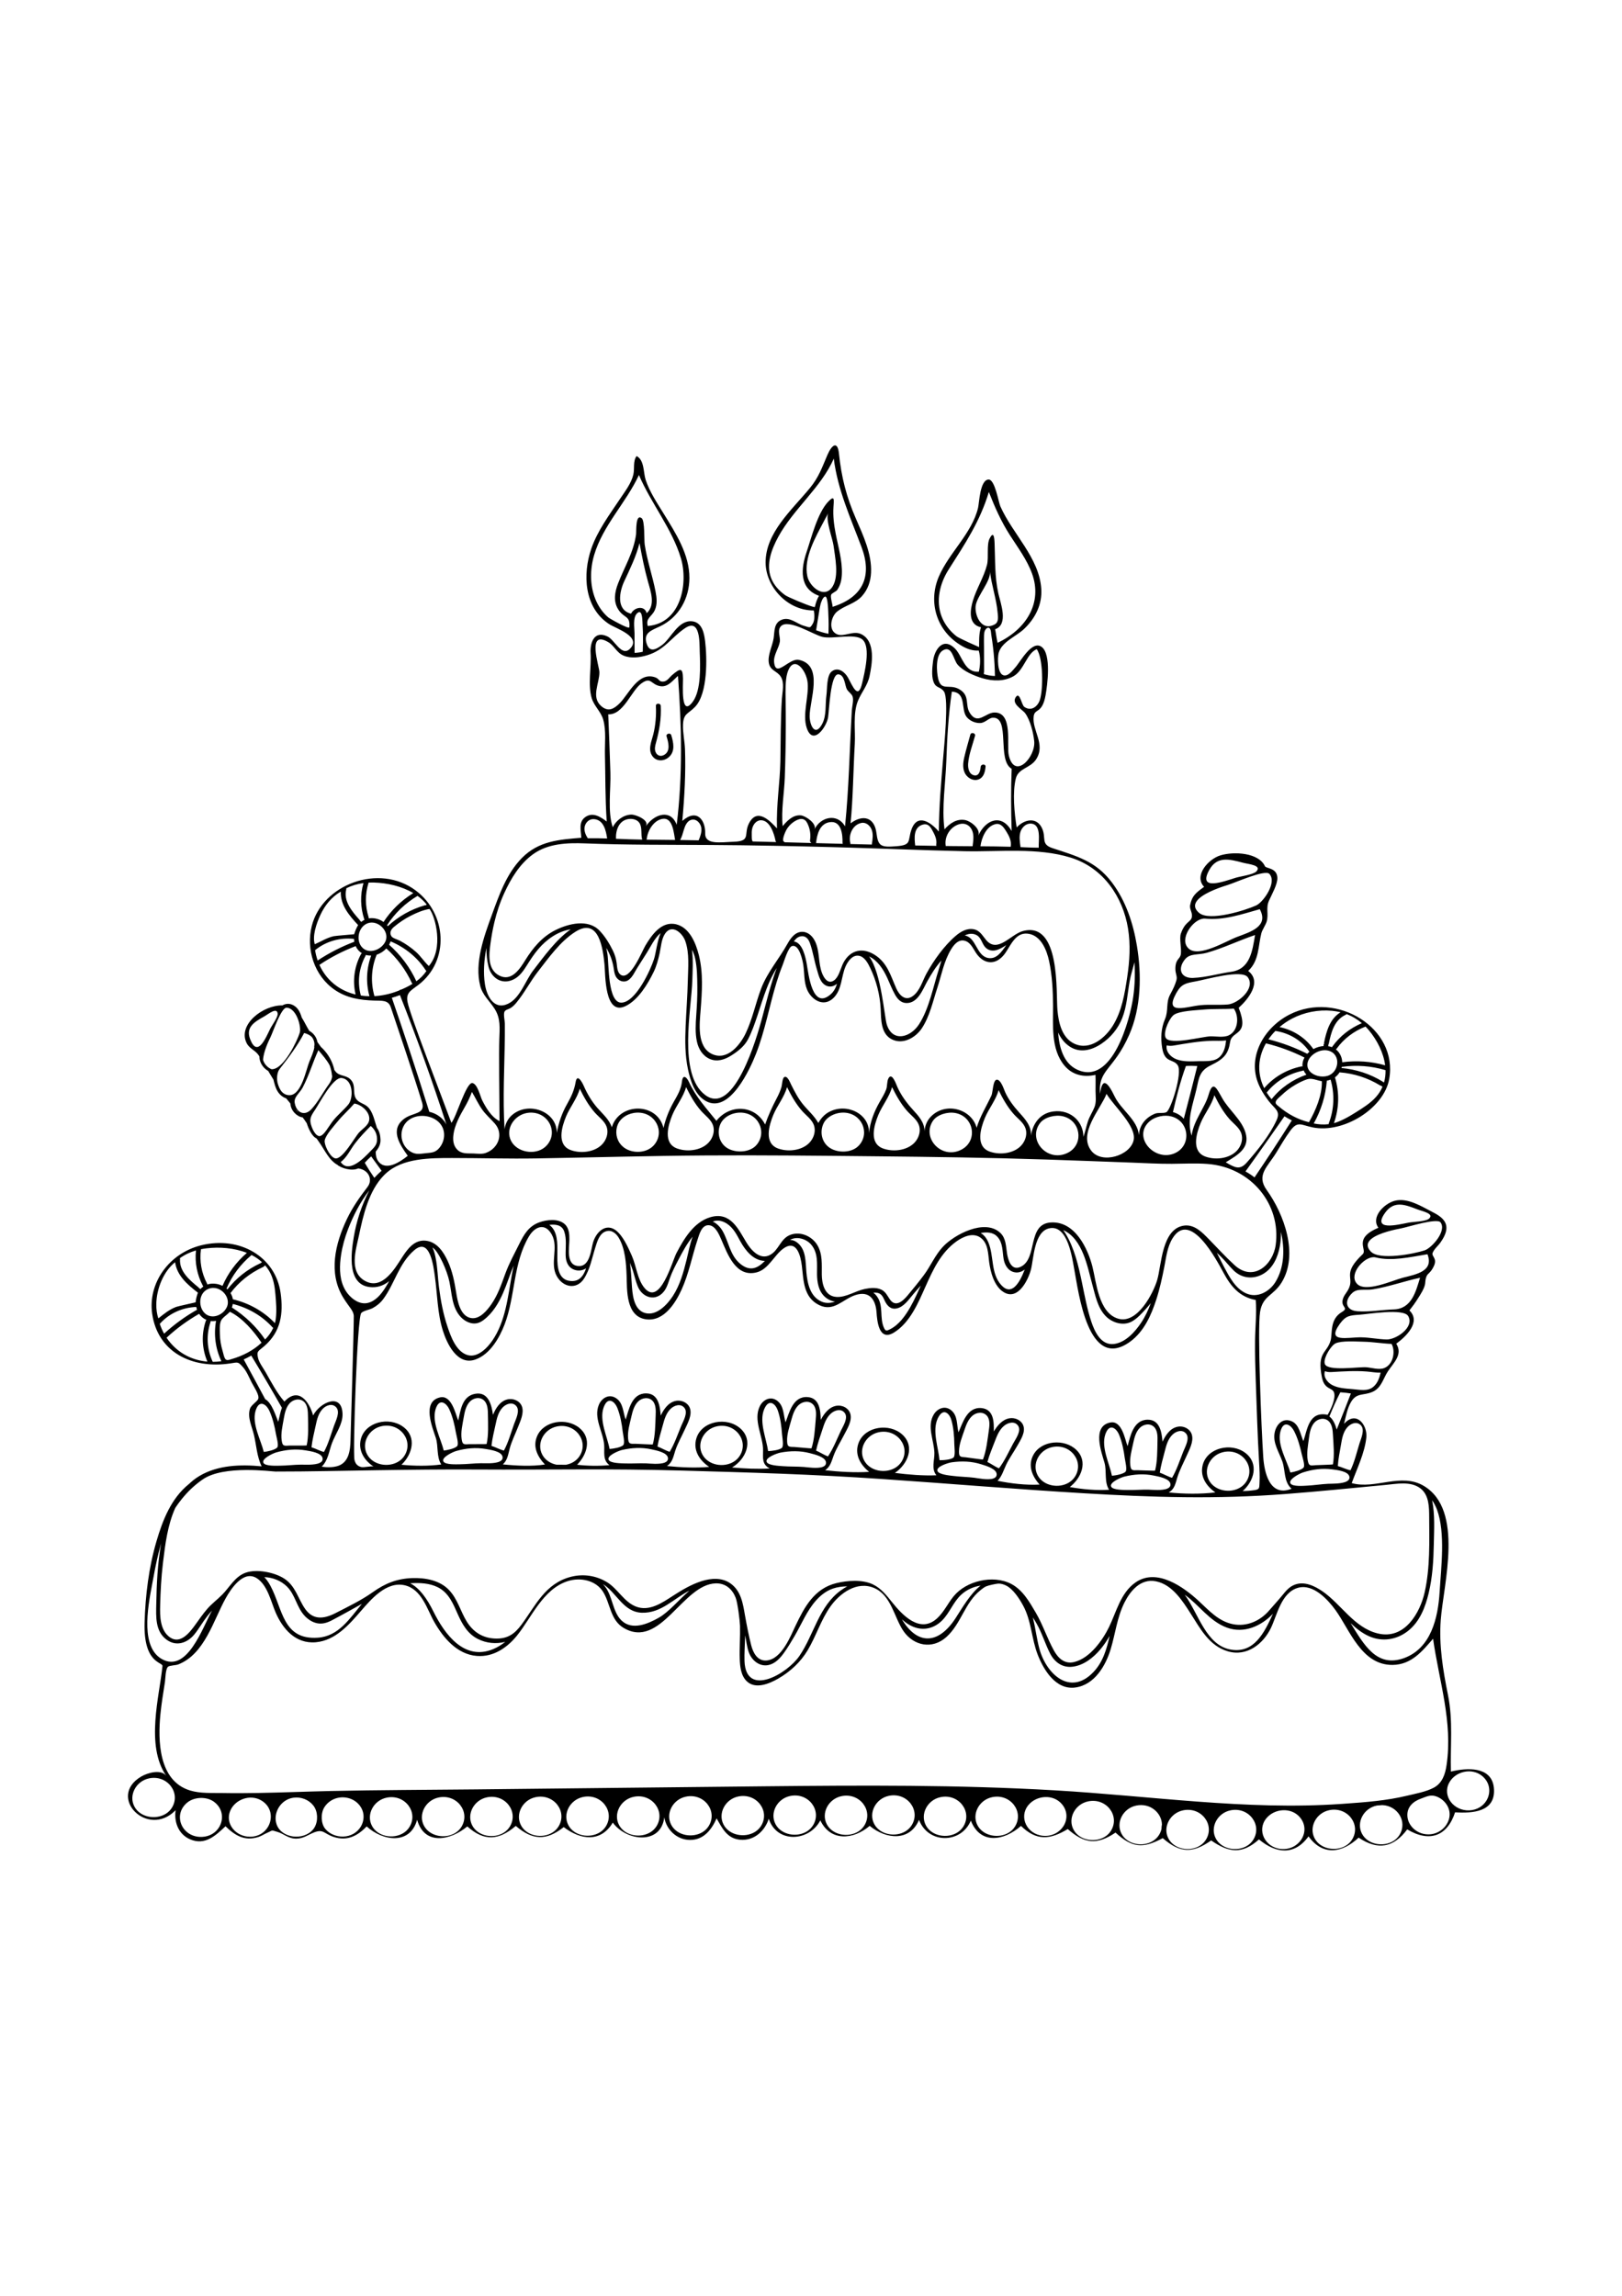 <?xml version="1.0" encoding="utf-8"?>
<!-- Generator: Adobe Illustrator 27.5.0, SVG Export Plug-In . SVG Version: 6.00 Build 0)  -->
<svg xmlns="http://www.w3.org/2000/svg" xmlns:xlink="http://www.w3.org/1999/xlink" viewBox="0 0 2000 2000" width="595" height="842" preserveAspectRatio="xMidYMid meet" data-scaled="true">
<g id="Ñëîé_3">
	<rect style="fill:#FFFFFF;" width="2000" height="2000"/>
</g>
<g id="Ñëîé_2">
	<g>
		<path d="M821.928,492.699c2.161,7.198,5.487,18.56-3.555,23.067c-4.461,2.224-8.581,0.121-10.165-4.211
			c-1.297-3.548-0.372-7.392,0.599-10.9c4.19-15.124,6.739-29.941,5.936-45.621c-0.183-3.573-6.184-3.594-6,0
			c0.608,11.855-0.368,23.693-3.233,35.271c-2.15,8.691-7.096,18.901-0.759,27.107c5,6.475,14.095,5.984,19.961,0.847
			c8.177-7.161,5.674-18.14,3.001-27.043C826.677,487.764,820.887,489.231,821.928,492.699z"/>
		<path d="M1206.816,545.613c6.491-2.609,7.828-9.717,8.43-15.561c0.368-3.571-5.634-3.547-6,0
			c-0.448,4.348-1.734,12.119-8.336,10.542c-6.49-1.551-7.535-9.423-7.144-14.489c0.881-11.408,5.501-23.049,8.489-34.103
			c0.941-3.482-4.844-4.967-5.786-1.483c-2.487,9.198-5.263,18.373-7.412,27.645c-1.615,6.97-2.592,14.971,1.613,21.358
			C1193.925,544.466,1200.615,548.105,1206.816,545.613z"/>
		<path d="M1842.184,1791.318c-0.064-1.802-0.244-3.488-0.531-5.063c-4.248-23.319-31.885-22.542-52.603-17.46
			c-0.906-31.956,2.817-62.4-3.594-94.247c-6.23-30.946-11.325-61.397-8.925-92.986c3.321-43.708,29.024-135.118-20.82-164.881
			c-28.168-16.82-59.764,4.6-88.994-3.502c6.552-17.908,15.994-37.051,18.024-56.154c1.625-15.301-12.331-33.873-27.483-16.912
			c2.153-8.702,3.973-19.168,8.716-27.106c6.898-11.546,15.054-7.427,26.271-12.253c11.11-4.779,13.196-16.39,19.048-25.288
			c7.099-10.794,18.789-20.693,10.359-34.145c11.902-8.771,30.946-26.696,16.225-41.018c4.513-5.978,5.906-7.284,13.106-18.884
			c9.141-14.729,4.921-14.967,7.777-22.659c1.702-4.582,5.056-4.145,9.25-13.068c4.68-9.956-3.383-11.909-1.44-16.509
			c2.089-4.945,6.513-8.262,9.647-12.701c13.393-18.977,7.153-28.793-8.946-36.974c-13.823-7.024-31.823-18.846-48.017-14.216
			c-13.216,3.778-29.052,20.297-19.617,33.125c-31.863,13.336-13.188,26.75-19.405,32.62
			c-24.547,23.173-11.457,27.593-16.381,40.496c-2.587,6.777-6.538,9.097-8.16,15.208c-2.653,9.994,8.182,10.061-1.023,15.482
			c-15.458,9.103-11.438,26.296-13.992,35.242c-4.59,16.074-17.071,13.778-10.666,45.499c3.121,15.454,12.886,12.09,14.943,18.615
			c2.353,7.466-4.154,21.113-7.962,27.401c-22.962-4.71-24.814,17.474-29.857,32.484c-3.61-7.855-4.896-20.273-14.218-24.427
			c-11.46-5.108-19.274,4.242-21.185,13.743c-2.604,12.948,5.446,24.148,9.527,35.953c3.756,10.866,1.616,25.077,11.319,33.383
			c-27.515,10.904-33.736-21.26-34.931-39.01c-2.329-34.582-7.326-158.043-3.945-178.883c3.289-20.277,16.285-19.681,26.581-36.363
			c21.179-34.313,3.281-83.801-18.372-113.986c-13.237-18.453,1.017-28.471,11.811-46.096c5.542-9.049,10.876-18.305,17.195-26.916
			c9.205-12.543,13.229-7.125,27.664-4.192c37.97,7.717,87.785-23.415,94.32-59.386c11.41-62.805-64.483-109.451-122.767-79.767
			c-31.06,15.819-51.165,50.513-39.457,82.892c3.092,8.551,8.021,16.454,13.653,23.761c7.633,9.901,15.023,12.168,9.659,23.82
			c-8.42,18.292-23.095,36.649-36.615,51.956c-8.675,9.821-14.715,6.319-25.974-0.242c14.943-9.172,30.203-17.385,24.281-36.767
			c-4.831-15.812-20.26-27.645-28.433-41.928c-6.852-11.974-11.51-23.512-16.974-4.681c-2.536,8.742-6.545,15.127-10.798,23.344
			c-4.409,8.52-8.586,16.297-10.181,27.163c-6.269-19.259,1.652-38.453,5.972-57.345c3.165-13.842,3.598-22.52,17.708-29.358
			c16.531-8.011,21.596-14.208,23.827-28.844c2.232-14.65,24.32-6.918,10.557-42.027c11.773-10.641,29.129-31.955,11.712-45.462
			c13.618-12.681,12.162-30.614,16.245-46.496c1.066-4.147,5.436-10.425,6.551-14.372c2.672-9.46-1.243-16.49,2.796-25.641
			c3.193-7.233,10.704-20.143,10.389-28.347c-0.48-12.493-13.92-11.154-15.36-14.278c-7.669-16.634-38.01-18.457-54.94-13.304
			c-14.853,4.521-33.117,24.998-20.029,38.779c-10.533,7.506-14.927,11.288-17.191,22.266c-1.187,5.758,3.441,9.576,1.92,15.616
			c-1.438,5.71-8.143,4.908-13.354,19.632c-2.135,6.034,0.811,17.977,0,24.986c-0.811,7.008-6.314,5.571-6.794,17.401
			c-0.3,7.391,2.701,10.134,1.291,15.138c-1.548,5.493-3.878,10.623-7.747,17.719c-5.532,10.144-1.777,19.53-6.407,30.392
			c-4.803,11.268-5.469,23.366-3.384,35.708c3.174,18.79,13.65,12.787,19.152,21.142c6.052,9.19-8.174,54.119-13.812,57.649
			c-3.184,1.994-9.822,0.227-14.145,1.956c-11.767,4.706-19.472,14.477-19.887,26.51c-1.82-19.099-22.023-31.133-30.017-47.829
			c-8.034-16.778-15.326-24.969-17.906-3.059c-2.7-30.079,16.528-29.029,35.773-72.493c15.038-33.963,15.552-74.494,9.627-110.174
			c-4.561-27.465-13.604-55.32-31.007-78.232c-19.858-26.143-42.771-32.001-73.186-42.087c-14.544-4.823-7.424-12.222-12.572-24
			c-6.445-14.745-21.802-11.807-31.454-1.5c-2.87-17.174-5.395-43.46-1.037-60.475c3.239-12.646,17.85-12.453,24.965-23.403
			c12.142-18.685-5.154-35.421-2.98-53.054c1.249-10.129,10.453-2.677,14.647-25.922c2.238-12.403,7.315-50.435-4.709-59.581
			c-11.957-9.095-26.175,18.136-32.616,25.248c-3.186,3.518-8.957,11.687-14.956,9.505c-7.38-2.684-6.993-22.442-5.466-27.672
			c3.989-13.654,21.439-19.97,31.391-29.428c14.039-13.342,22.301-30.454,21.071-49.317c-2.504-38.381-35.356-67.597-50.46-101.714
			c-2.344-5.294-6.705-33.412-14.599-33.051c-10.628,0.486-11.401,28.725-12.893,34.915c-7.651,31.725-35.775,55.197-48.474,85.007
			c-13.306,31.234-2.852,67.166,28.674,85.301c6.401,3.682,13.089,6.057,20.636,5.611c2.361,8.14,2.083,17.851,0.134,26.06
			c-17.792,1.412-20.201-19.349-29.477-28.587c-14.664-14.604-25.198,1.302-26.963,15.411c-0.947,7.571-2.082,17.708,0.33,25.008
			c3.01,9.109,8.609,6.032,13.177,12.76c6.118,9.01,0.02,68.263-1.093,82.045c-2.387,29.565-4.994,57.267-5.302,90.458
			c-10.157-11.838-27.15-23.333-34.165-1.315c-4.199,13.18,0.523,17.905-17.917,19.351c-19.215,1.507-22.785,0.376-24.861-16.314
			c-2.321-18.653-15.87-23.759-31.919-11.877c3.061-29.729,3.407-66.931,5.206-97.814c0.964-16.557-2.523-37.619,3.946-53.278
			c4.483-10.85,11.735-18.516,14.26-30.387c3.183-14.964,7.85-42.947-10.249-51.756c-9.959-4.848-21.333,3.914-30.003,0.088
			c-11.157-4.923-7.15-21.782,0.144-27.784c9.438-7.767,22.29-9.693,30.829-19.254c7.34-8.219,10.633-18.256,11.141-28.813
			c1.103-22.911-9.549-45.661-18.602-66.446c-11.796-27.082-17.959-51.275-20.971-80.42c-1.658-16.042-8.773-10.97-14.259,1.814
			c-6.56,15.287-10.562,27.335-21.616,40.773c-22.272,27.075-54.7,55.034-54.561,91.798c0.112,29.546,26.673,59.309,59.415,59.043
			c0.913,4.3,1.29,11.732-0.995,15.826c-3.818,6.842-3.688,5.155-11.325,3.034c-8.828-2.452-16.989-11.306-27.099-7.447
			c-9.958,3.801-8.87,14.378-10.064,22.577c-1.398,9.604-7.722,21.187-5.923,30.876c1.795,9.666,10.168,9.517,14.781,16.921
			c4.689,7.524,1.828,18.692,1.297,26.818c-1.676,25.636-1.414,51.524-1.883,77.208c-0.493,26.982-5.088,52.249-4.18,82.866
			c-8.9-9.577-24.507-25.863-34.547-6.212c-6.93,13.565,3.079,22.015-19.061,22.689c-15.466,0.471-35.284,4.232-34.919-10.339
			c0.406-16.183-10.041-31.277-28.208-15.359c2.694-29.873,4.356-59.202,3.321-88.225c-0.362-10.164-2.806-20.323-2.429-30.505
			c0.522-14.088,6.24-12.873,14.919-21.967c15.783-16.538,14.774-60.721,12.334-80.674c-1.143-9.349-3.472-23.22-15.752-24.681
			c-17.349-2.064-26.119,20.702-37.009,28.937c-8.538,6.457-15.661,9.259-19.203-0.994c-4.718-13.659,5.582-16.716,15.945-21.581
			c23.981-11.259,36.534-35.091,36.637-59.559c0.124-29.357-16.876-55.426-32.061-80.065c-8.105-13.152-17.065-26.58-21.899-41.154
			c-2.9-8.745-1.43-24.473-11.198-29.297c-4.681,6.417-2.243,15.338-3.966,22.731c-2.558,10.973-10.326,20.872-16.607,30.294
			c-13.081,19.623-27.679,39.095-35.302,61.287c-10.597,30.851-9.181,72.45,22.019,92.809c8.322,5.431,40.613,15.544,25.705,30.425
			c-10.284,10.265-18.872-10.985-27.601-15.127c-16.933-8.035-21.701,8.28-20.936,20.403c1.089,17.265-3.565,39.228,1.396,55.679
			c2.923,9.696,11.368,16.537,14.154,26.356c3.899,13.741,1.788,29.698,2.143,43.768c0.662,26.23,0.165,50.82,2.184,81.864
			c-7.339-5.451-16.614-11.849-25.856-5.844c-9.571,6.219-5.725,17.056-5.499,25.906c-27.304,2.256-52.552,3.833-73.309,24.984
			c-19.037,19.4-28.036,45.74-36.959,70.112c-9.708,26.514-21.652,59.227-14.333,87.522c2.974,11.498,11.46,18.411,17.733,28.206
			c7.656,11.954,6.221,24.071,5.789,37.445c-0.57,17.662-0.004,65.041,0.282,101.001c-9.956-4.754-16.769-16.52-21.42-25.708
			c-2.261-4.466-5.726-20.071-11.994-21.188c-7.732-1.378-19.947,42.381-25.955,49.042c-14.018-38.105-50.636-131.842-54-148.671
			c-2.409-12.051,4.184-14.328,13.5-21.527c38.346-29.63,35.089-87.15-3.239-116.06c-45.499-34.319-115.672-7.527-128.448,43.723
			c-7.045,28.262,2.766,61.1,28.488,78.672c14.561,9.948,30.742,12.536,48.345,13.13c9.763,0.33,17.553-0.943,20.644,8.245
			c6.932,20.609,29.492,87.156,38.614,117.508c4.34,14.441-11.099,12.078-21.577,19.555c-18.785,13.406-6.104,32.045,3.891,46.062
			c-9.068,7.227-26.914,19.466-36.332,6.752c-2.535-3.422-3.255-7.512-3.183-11.912c1.482-1.869,2.891-3.796,3.946-5.903
			c1.462-2.918,2.085-5.913,1.935-9.13c-0.234-5.005-1.258-10.208-4.426-14.31c-0.083-0.287-0.162-0.577-0.259-0.86
			c-2.69-7.823-4.586-18.578-10.754-24.689c-4.822-4.778-11.897-4.993-15.22-11.171c-3.591-6.676,0.106-14.53-4.997-21.398
			c-5.174-6.964-13.127-5.163-18.409-9.823c-0.977-0.862-1.912-2.024-2.814-3.37c-1.018-4.641-2.651-9.149-4.906-13.43
			c-1.621-3.077-3.557-6.01-5.781-8.743c-1.133-1.392-2.317-2.745-3.582-4.035c-0.756-0.771-1.554-1.505-2.338-2.252
			c-1.419-2.002-2.839-4.002-4.28-5.989c-0.967-5.692-4.691-10.909-10.057-13.837c-3.264-5.19-5.983-11.144-9.338-16.458
			c-0.219-0.717-0.434-1.436-0.671-2.147c-1.302-3.897-3.168-7.753-6.388-10.615c-2.851-2.535-6.758-4.324-10.785-3.987
			c-2.146,0.18-4.165,0.843-5.921,1.891c-23.76-0.529-55.197,23.513-44.273,46.188c3.403,7.064,10.284,8.782,14.504,14.664
			c0.442,0.616,0.885,1.26,1.327,1.913c0.028,7.302,4.262,14.295,10.929,18.081c0.726,1.238,1.444,2.45,2.15,3.616
			c1.464,2.416,2.874,4.733,4.261,6.987c1.34,5.195,2.495,10.529,5.532,15.112c2.399,3.62,5.911,6.658,10.182,8.017
			c1.638,2.098,3.357,4.194,5.176,6.308c0.264,4.305,2.129,8.423,5.18,11.68c2.41,2.572,6.145,5.033,9.992,5.494
			c1.76,2.343,3.424,4.75,5.038,7.189c1.124,3.675,2.641,7.244,4.539,10.637c1.755,3.138,4.126,6.529,7.585,8.173
			c0.72,1.051,1.446,2.098,2.194,3.129c8.056,11.113,12.809,23.597,23.906,29.619c0.148,0.261,0.365,0.503,0.684,0.7
			c4.321,2.667,9.259,4.287,14.411,4.801c3.487,0.347,7.085,0.056,10.198-1.341c12.791,1.635,18.372,13.792,11.371,22.891
			c-9.683,12.586-18.453,25.043-25.317,39.412c-14.498,30.349-23.282,66.671-4.528,97.068c7.564,12.261,12.944,16.049,12.944,23.027
			c0,18.739-3.441,130.507-3.901,147.818c-0.309,11.622,0.017,28.309-12.222,35.088c-6.305,3.492-16.504,3.545-23.4,2.339
			c8.06-8.039,8.894-19.075,12.654-29.03c4.292-11.362,13.242-23.108,13.004-35.568c-0.524-27.474-28.001-14.623-36.245,1.46
			c-4.909-17.191-18.011-35.594-35.449-17.087c-9.234-10.497-16.228-24.07-23.085-36.115c-2.947-5.177-7.962-11.708-9.356-17.431
			c-2.176-8.934,0.349-8.412,7.786-14.908c20.413-17.828,23.463-40.018,20.034-65.062c-6.174-45.096-50.518-70.89-98.028-59.129
			c-39.77,9.845-65.9,46.833-60.349,84.646c6.883,46.89,48.696,68.046,96.013,61c9.994-1.488,9.708-2.478,15.977,4.647
			c4.613,5.243,7.643,12.913,10.734,19.002c2.423,4.773,9.49,14.92,8.111,19.729c-1.066,3.718-8.784,7.49-10.373,12.732
			c-3.197,10.543,2.526,21.66,4.939,31.772c3.158,13.238,3.56,26.481,9.543,38.957c-26.129-2.523-54.09-1.641-76.852,11.965
			c-4.737,2.832-8.952,6.188-12.832,9.863c-22.005,17.681-32.424,44.849-39.889,70.189c-9.561,32.456-13.802,66.836-14.775,100.677
			c-1.461,50.823,22.57,48.397,22.059,53.5c-3.712,37.102-21.12,97.713,4.544,135.182c-6.508-8.324-22.949-3.549-30.7,1
			c-42.834,25.136,7.974,76.87,42.352,41.524c-2.01,14.025,3.08,29.451,17.742,35.838c18.678,8.137,31.747-4.842,43.811-16.027
			c11.596,11.324,23.636,18.774,40.817,13.117c3.833-1.262,6.972-3.533,10.607-5.089c7.866-3.366,4.038-3.522,12.244-1.204
			c8.486,2.397,13.61,8.449,23.469,8.415c9.157-0.032,14.567-4.839,22.47-7.815c11.141-4.195,11.902,1.739,23.493,5.607
			c16.872,5.631,29.73-1.125,40.92-12.848c20.022,18.237,53.688,22.993,62.243-8.226c8.884,32.013,40.972,25.63,61.882,8.248
			c20.996,18.827,39.043,16.997,59.751-0.632c20.575,17.564,37.488,18.578,59.133,1.447c20.817,15.922,45.681,19.191,60.507-5.547
			c16.517,22.815,59.341,28.093,63.513-6.526c2.233,14.684,15.007,27.762,31.614,27.896c17.292,0.14,26.925-13.247,32.864-26.536
			c6.765,11.676,12.611,24.645,28.652,26.275c17.697,1.799,31.066-11.137,35.658-25.844c9.973,30.503,49.722,28.397,63.591,2.015
			c12.494,26.24,40.683,23.934,60.847,6.75c20.123,16.602,49.377,19.598,60.86-7.395c11.096,29.577,51.62,29.825,63.886,0.934
			c11.754,30.006,41.108,24.834,61.808,6.522c19.061,18.52,35.648,17.161,57.691,3.871c20.494,18,35.738,19.94,58.904,4.356
			c20.155,18.615,33.621,20.093,58.207,6.834c21.199,18.383,36.577,19.12,59.717,2.854c22.002,15.206,38.188,17.238,58.951-1.275
			c21.101,17.527,43.989,20.075,61.091-3.779c17.521,24.343,41.444,20.68,61.804,1.583c23.876,16.08,43.342,12.117,59.88-10.168
			c27.822,16.586,49.469,8.134,59.045-21.053C1816.367,1820.36,1843.147,1818.399,1842.184,1791.318z M1765.85,1434.283
			c2.56,3.774,4.625,7.766,6.066,11.698c10.495,28.647,5.013,71.416,3.202,101.329c-1.933,31.927-10.543,69.455-43.816,81.57
			c-34.207,12.455-49.962-17.507-65.925-43.037c6.762,6.365,13.941,12.238,22.753,16.139c16.536,7.32,34.418,4.259,48.188-6.692
			c14.587-11.6,21.245-29.522,25.295-46.421c4.726-19.716,5.943-39.988,6.335-60.128
			C1768.297,1470.842,1769.5,1452.069,1765.85,1434.283z M1661.226,1344.469c3.985-4.609,11.569-7.99,16.766-2.589
			c5.373,5.583,0.141,16.429-1.698,22.404c-3.35,10.881-6.08,22.773-11.08,33.092c-4.965-0.964-10.45-3.817-15.612-5.21
			c0.523-8.684,2.463-17.882,3.945-26.619C1654.784,1358.254,1656.09,1350.408,1661.226,1344.469z M1708.17,1079.58
			c0.04-0.056,0.081-0.111,0.122-0.167c10.732-14.576,24.246-9.596,39.198-3.751c6.271,2.451,21.848,5.328,14.308,11.684
			c-4.02,3.389-19.381,3.656-24.759,4.703C1722.857,1094.81,1691.139,1102.879,1708.17,1079.58z M1691.15,1111.953
			c9.491-7.632,30.533-11.664,36.4-12.784c8.307-1.586,44.421-13.144,48.701-7.391c7.933,10.662-10.969,31.627-19.632,34.493
			c-12.713,4.206-55.964,12.785-66.527,1.304C1684.268,1121.246,1686.024,1116.075,1691.15,1111.953z M1696.212,1134.961
			c19.742,4.928,42.352-0.327,63.913-3.927c8.116,20.924-13.732,24.764-30.314,28.95c-12.4,3.131-46.787,19.209-56.945,7.081
			c-0.755-0.902-1.347-1.841-1.789-2.808C1665.412,1151.884,1684.547,1132.049,1696.212,1134.961z M1661.102,1189.421
			c0.513-3.434,2.651-7.205,6.445-10.736c6.493-6.042,15.651-2.785,25.337-4.379c19.66-3.235,38.775-10.102,58.098-14.277
			c-5.287,17.277-10.397,38.341-32.421,39.037c-14.848,0.47-29.781,3.272-44.663,2.257
			C1664.509,1200.683,1660.179,1195.597,1661.102,1189.421z M1651.994,1216.966c0.214-0.297,0.425-0.585,0.635-0.865
			c6.849-9.166,11.61-9.708,23.66-10.499c11.406-0.749,54.493-8.211,60.152,1.774c7.812,13.783-14.986,28.994-26.638,28.731
			c-10.444-0.236-20.861-2.495-31.386-2.644C1661.652,1233.227,1634.939,1240.652,1651.994,1216.966z M1646.737,1240.951
			c7.378-3.576,25.702-2.224,34.235-2.075c11.707,0.204,23.24,2.247,34.9,2.707c5.042,9.014,2.256,25.63-9.356,29.879
			c-6.378,2.334-14.993-0.506-21.515-1.075c-9.248-0.806-47.253,5.213-51.307-3.816c-0.204-0.453-0.341-0.959-0.418-1.508
			C1632.275,1257.962,1641.294,1243.589,1646.737,1240.951z M1642.705,1292.311c-6.276-3.279-11.356-10.336-8.978-17.105
			c2.424,1.007,5.307,1.234,8.07,1.079c14.612-0.824,28.871-1.82,43.528-0.671c5.588,0.438,11.551,1.599,17.092,1.432
			c-1.575,6.439-3.725,13.035-9.137,17.531c-7.018,5.83-16.765,3.476-25.263,2.771
			C1659.525,1296.643,1650.318,1296.289,1642.705,1292.311z M1652.674,1301.244c4.287,0.202,8.983,0.784,13.017,1.465
			c-5.694,14.856-11.554,29.663-17.466,44.453c-1.73-6.147-4.321-12.576-9.016-16.109
			C1643.287,1320.914,1647.683,1310.934,1652.674,1301.244z M1613.856,1358.724c0.043-0.341,0.087-0.685,0.132-1.031
			c0.817-6.28,2.032-13.334,6.157-18.467c4.175-5.196,12.256-7.516,17.854-2.689c4.912,4.236,5.296,12.005,5.629,17.775
			c0.66,11.414,1.914,24.481-0.051,35.74c-0.077,0.438-19.519,0.831-21.415,1.042c-6.84,0.759-8.322,0.866-9.61-5.757
			C1610.863,1376.65,1612.764,1367.381,1613.856,1358.724z M1578.676,1350.153c0.323-1.366,0.759-2.711,1.322-4.032
			c4.109-9.655,12.016-4.212,15.594,2.731c4.588,8.901,7.461,19.12,9.537,28.753c0.648,3.005,4.321,13.678,2.295,16.314
			c-2.549,3.31-12.39,5.656-16.333,6.225C1586.737,1385.219,1574.855,1366.288,1578.676,1350.153z M1591.29,1413.677
			c-3.182-4.99,11.133-12.273,15.062-13.545c11.833-3.83,23.81-5.536,36.237-3.879c5.623,0.75,19.869,2.12,21.26,8.924
			c0.559,2.734-0.865,4.604-3.322,5.889c-6.135,3.208-18.711,2.759-22.912,2.958c-8.675,0.41-17.25,1.881-25.926,2.271
			C1607.662,1416.476,1593.89,1417.754,1591.29,1413.677z M1553.036,1413.019c-0.219,3.734-0.027,5.879-1.503,7.199
			c-0.875,0.783-2.337,1.276-4.817,1.638c-4.727,0.69-9.669,1.147-14.444,1.091c14.105-12.173,20.308-33.945,3.357-46.936
			c-17.503-13.414-47.178-6.399-52.634,14.858c-3.555,13.85,4.026,25.743,15.597,33.787c-18.405,2.2-39.086,1.952-57.516,0.008
			c7.224-4.042,8.331-11.009,10.449-17.982c2.851-9.386,7.635-18.149,11.616-27.141c3.37-7.612,8.781-17.309,6.536-25.762
			c-1.938-7.299-10.065-11.711-17.91-10.038c-9.324,1.99-14.86,10.879-18.313,18.411c-1.041-10.742-2.82-27.311-18.435-27.149
			c-17.705,0.183-21.338,20.667-24.68,32.659c-3.265-8.38-6.866-32.089-21.35-29.195c-22.936,4.581-10.771,36.705-7.139,49.501
			c3.069,10.811-0.564,23.548,5.672,33.398c-15.457,1.069-33.222-0.561-48.412-3.344c14.24-11.094,22.873-31.473,8.047-45.811
			c-14.546-14.067-42.997-11.879-52.865,5.998c-7.216,13.074-1.819,26.306,7.576,36.76c-16.275,0.981-35.909-1.341-51.807-4.618
			c5.388-5.738,7.218-12.644,10.449-19.504c3.937-8.361,9.553-16.011,14.104-24.087c3.935-6.982,10.046-16.197,7.203-24.376
			c-2.27-6.533-9.846-10.272-16.984-9.127c-9.096,1.459-15.228,9.356-19.46,16.286c0.21-10.74,0.444-27.171-14.9-28.829
			c-17.976-1.942-23.473,18.424-28.625,29.858c-2.323-9.023-0.655-20.529-9.082-27.275c-7.743-6.199-17.04-2.082-21.482,5.402
			c-8.647,14.571,0.434,31.905,0.862,47.134c0.262,9.329-4.122,19.487,2.458,27.712c-16.501,0.688-34.806-0.852-51.169-2.937
			c15.818-10.638,25.267-32.576,9.158-47.264c-15.826-14.429-45.662-10.243-53.694,9.703c-5.635,13.996,1.372,27.167,12.79,36.256
			c-17.554,1.124-36.813-0.043-54.272-1.995c6.632-4.439,7.996-11.444,10.538-18.216c3.311-8.817,8.512-16.946,12.839-25.347
			c3.847-7.47,10.122-17.338,7.708-25.932c-1.993-7.097-9.934-11.331-17.56-9.896c-9.159,1.723-15.065,10.059-18.911,17.277
			c-0.362-10.738-1.054-27.162-16.459-28.09c-18.037-1.087-22.47,19.508-26.949,31.184c-2.779-8.808-1.763-20.11-10.185-26.57
			c-8.19-6.281-17.528-1.427-21.492,6.508c-8.638,17.291,4.093,36.955,3.956,54.723c-0.07,9.063-1.602,17.109,8.213,22.201
			c-15.186,0.831-31.359,0.117-46.493-1.271c17.062-9.942,26.936-33.051,10.4-47.965c-16.557-14.933-47.611-9.489-54.3,11.851
			c-4.509,14.383,3.412,27.248,15.752,35.43c-16.725,1.459-35.413,0.643-52.094-1.075c6.893-4.526,7.907-11.782,10.195-18.796
			c2.979-9.129,7.905-17.632,11.898-26.393c3.486-7.646,9.3-17.879,6.12-26.351c-2.483-6.614-10.338-10.269-17.58-8.708
			c-9.204,1.984-14.802,10.679-18.333,18.1c-0.879-10.754-2.394-27.345-18.011-27.393c-17.943-0.055-21.254,20.393-25.211,32.242
			c-3.318-8.804-2.731-20.422-11.904-26.392c-8.708-5.667-17.64-0.065-21.082,8.088c-6.865,16.261,5.179,33.299,6.484,49.423
			c0.721,8.909-2.149,18.768,6.521,25.084c-12.763,1.225-27.205,1.017-39.931-0.47c12.426-12.504,18.639-32.646,2.725-45.531
			c-15.832-12.819-43.638-8.661-51.878,10.002c-5.823,13.188,0.184,25.282,9.532,35.232c-16.093,2.534-35.7,1.485-51.888-0.156
			c5.825-5.341,6.559-12.433,8.427-19.489c2.411-9.109,6.806-17.679,10.245-26.474c2.945-7.533,7.8-17.529,4.785-25.599
			c-2.543-6.807-10.705-10.346-18.073-8.492c-9.226,2.321-14.387,11.336-17.545,18.982c-1.627-11.554-5.432-29.115-22.276-25.894
			c-16.097,3.078-17.689,20.749-20.612,32.909c-3.38-8.428-8.182-31.699-22.339-28.551c-22.877,5.087-9.454,37.093-5.356,49.646
			c3.5,10.72,0.601,23.221,6.762,33.051c-15.488,2.19-33.475,1.858-49.043,0.363c13.317-12.659,19.322-34.119,2.099-46.796
			c-17.628-12.976-46.832-5.817-52.199,15.279c-3.484,13.694,4.001,26.2,15.933,33.849c-2.076-1.33-12.124,1.404-15.584,0.456
			c-5.012-1.374-7.091-4.344-8.203-8.904c-2.099-8.605,3.236-175.839,8.401-181.012c2.928-2.932,10.255-3.922,14.072-5.998
			c5.307-2.886,9.674-6.562,13.152-11.279c14.166-19.219,18.925-43.403,37.949-59.935c19.811-17.217,24.021,21.133,25.552,32.058
			c3.126,22.303,3.069,45.221,9.886,66.959c4.881,15.564,17.685,43.556,40.138,35.581c18.2-6.464,29.696-26.989,35.859-42.953
			c13.542-35.08,10.39-75.878,30.242-108.967c7.208-12.015,19.844-17.126,28.09-2.039c8.699,15.916-2.762,35.192,6.078,51.121
			c7.858,14.16,24.634,17.039,33.645,3.101c7.464-11.546,9.887-25.602,13.925-38.375c2.155-6.815,4.895-17.284,13.102-19.921
			c7.245-2.328,12.834,2.906,16,8.334c7.734,13.26,8.939,31.331,9.461,46.082c0.616,17.418-1.226,50.694,24.102,54.07
			c22.226,2.962,36.516-20.801,43.748-36.708c9.019-19.838,12.874-41.246,19.718-61.736c1.992-5.964,4.857-17.926,13.633-17.573
			c8.479,0.341,13.041,11.955,15.661,17.924c7.262,16.549,17.498,47.021,43.653,40.164c14.499-3.802,21.439-21.159,32.839-29.34
			c16.571-11.891,21.327,9.609,22.753,21.458c2.133,17.711,1.849,38.806,21.4,48.288c17.938,8.7,28.832-7.085,44.276-12.257
			c18.265-6.116,25.345,6.412,26.382,20.984c0.758,10.651,2.783,36.644,21.572,25.058c20.021-12.345,30.199-37.418,39.005-57.055
			c8.977-20.016,18.619-41.161,37.515-54.913c8.164-5.941,20.549-11.837,30.116-4.99c9.517,6.812,9.341,19.875,10.651,29.872
			c1.603,12.241,6.06,30.108,17.991,37.354c17.936,10.892,30.521-15.954,33.58-27.966c3.386-13.296,3.833-46.372,22.253-50.674
			c23.51-5.49,28.777,38.161,31.212,50.901c5.248,27.451,16.932,126.673,69.006,88.629c17.022-12.436,25.912-32.82,31.986-51.536
			c4.32-13.314,7.3-26.988,9.979-40.658c2.316-11.822,3.623-24.522,10.185-35.139c21.955-35.525,54.757,27.726,62.997,42.887
			c8.92,16.412,19.429,29.469,39.539,33.203c1.269,16.599-0.666,33.838-0.838,50.505c-0.171,16.605,0.276,33.182,0.89,49.775
			c1.227,33.148,2.094,66.368,4.088,99.482C1553.018,1395.793,1553.539,1404.418,1553.036,1413.019z M1529.379,1418.53
			c-12.38,7.645-31.502,4.506-38.641-8.841c-7.449-13.928,1.884-31.502,18.074-34.842c22.442-4.63,39.432,17.839,28.154,36.149
			C1535.021,1414.155,1532.401,1416.664,1529.379,1418.53z M1386.297,1405.184c12.114-2.978,24.196-3.829,36.45-1.293
			c5.545,1.147,19.637,3.525,20.465,10.408c0.333,2.765-1.241,4.529-3.796,5.636c-6.381,2.763-18.883,1.422-23.088,1.321
			c-8.682-0.208-17.354,0.65-26.037,0.423c-4.031-0.106-17.868,0.191-20.125-4.059
			C1367.402,1412.417,1382.275,1406.173,1386.297,1405.184z M1362.81,1353.384c0.435-1.339,0.98-2.649,1.649-3.927
			c4.891-9.334,12.327-3.346,15.324,3.831c3.843,9.201,5.867,19.594,7.145,29.346c0.399,3.042,3.184,13.945,0.947,16.429
			c-2.814,3.119-12.818,4.76-16.797,5.047C1367.964,1388.921,1357.673,1369.201,1362.81,1353.384z M1397.183,1364.43
			c0.071-0.337,0.143-0.677,0.216-1.019c1.331-6.203,3.122-13.15,7.657-17.975c4.59-4.884,12.838-6.623,18.022-1.413
			c4.55,4.573,4.293,12.346,4.151,18.123c-0.28,11.427-0.104,24.545-2.989,35.632c-0.113,0.432-19.53-0.558-21.438-0.483
			c-6.883,0.271-8.369,0.272-9.108-6.423C1392.724,1382.091,1395.382,1372.984,1397.183,1364.43z M1430.074,1400.313
			c1.235-8.621,3.926-17.655,6.122-26.261c1.834-7.184,3.781-14.914,9.39-20.471c4.353-4.312,12.192-7.145,16.93-1.39
			c4.898,5.948-1.21,16.391-3.535,22.218c-4.234,10.611-7.935,22.275-13.768,32.208
			C1440.341,1405.303,1435.107,1402.069,1430.074,1400.313z M1318.127,1412.419c-12.38,7.645-31.502,4.506-38.641-8.841
			c-7.449-13.928,1.884-31.502,18.074-34.842c22.442-4.629,39.432,17.84,28.154,36.149
			C1323.769,1408.044,1321.149,1410.553,1318.127,1412.419z M1173.45,1387.551c12.39-1.734,24.5-1.355,36.385,2.406
			c5.377,1.702,19.107,5.493,19.123,12.419c0.006,2.782-1.765,4.377-4.434,5.218c-6.667,2.1-18.938-0.499-23.105-1.025
			c-8.607-1.086-17.327-1.111-25.932-2.217c-3.995-0.513-17.784-1.62-19.53-6.073
			C1153.82,1392.828,1169.336,1388.126,1173.45,1387.551z M1156.175,1333.681c0.589-1.287,1.284-2.534,2.1-3.736
			c5.956-8.783,12.646-2.077,14.784,5.36c2.741,9.535,3.535,20.071,3.663,29.895c0.04,3.064,1.53,14.185-0.985,16.427
			c-3.163,2.815-13.3,3.433-17.289,3.316C1157.133,1369.528,1149.215,1348.883,1156.175,1333.681z M1182.481,1374.074
			c0.065-8.828,3.775-17.611,6.568-25.932c0.11-0.328,0.221-0.658,0.335-0.991c2.05-6.031,4.645-12.756,9.719-17.093
			c5.135-4.39,13.538-5.284,18.08,0.421c3.987,5.006,2.82,12.708,2.003,18.435c-1.618,11.331-2.981,24.389-7.148,35.117
			c-0.162,0.418-19.348-2.532-21.254-2.651C1183.908,1380.953,1182.431,1380.804,1182.481,1374.074z M1217.537,1387.143
			c2.239-8.445,5.972-17.152,9.164-25.484c2.665-6.955,5.507-14.442,11.733-19.398c4.832-3.846,12.957-5.867,16.992,0.333
			c4.172,6.409-3.124,16.171-6.118,21.727c-5.453,10.119-10.499,21.339-17.461,30.622
			C1227.159,1393.143,1222.334,1389.398,1217.537,1387.143z M1065.538,1385.288c-7.449-13.928,1.884-31.502,18.074-34.842
			c22.442-4.629,39.432,17.84,28.155,36.149c-1.946,3.159-4.566,5.668-7.588,7.534
			C1091.799,1401.773,1072.676,1398.635,1065.538,1385.288z M962.26,1375.611c12.279-2.318,24.394-2.514,36.469,0.679
			c5.464,1.445,19.383,4.581,19.779,11.497c0.159,2.778-1.523,4.455-4.142,5.421c-6.543,2.414-18.94,0.399-23.131,0.071
			c-8.655-0.677-17.365-0.289-26.019-0.985c-4.018-0.323-17.85-0.776-19.837-5.14
			C942.945,1381.811,958.183,1376.381,962.26,1375.611z M942.054,1322.63c0.518-1.313,1.144-2.592,1.892-3.831
			c5.466-9.054,12.515-2.674,15.058,4.653c3.261,9.393,4.631,19.878,5.297,29.683c0.208,3.058,2.306,14.094-0.083,16.453
			c-3.004,2.961-13.095,4.059-17.084,4.13C944.976,1358.385,935.937,1338.142,942.054,1322.63z M975.678,1335.515
			c0.092-0.333,0.185-0.668,0.28-1.005c1.717-6.121,3.94-12.959,8.769-17.531c4.888-4.627,13.231-5.918,18.08-0.436
			c4.256,4.811,3.513,12.557,3.01,18.316c-0.995,11.393-1.639,24.498-5.214,35.41c-0.139,0.425-19.462-1.613-21.372-1.641
			c-6.888-0.101-8.372-0.181-8.691-6.904C970.122,1352.905,973.345,1343.957,975.678,1335.515z M1006.268,1373.115
			c1.773-8.54,5.023-17.413,7.755-25.885c2.28-7.072,4.708-14.684,10.654-19.928c4.615-4.07,12.618-6.473,16.988-0.473
			c4.518,6.203-2.234,16.298-4.919,21.989c-4.891,10.364-9.315,21.808-15.76,31.409
			C1016.206,1378.652,1011.182,1375.14,1006.268,1373.115z M866.081,1377.963c-7.449-13.928,1.884-31.502,18.074-34.842
			c22.442-4.63,39.432,17.84,28.155,36.149c-1.946,3.159-4.566,5.668-7.588,7.534
			C892.341,1394.448,873.219,1391.309,866.081,1377.963z M766.859,1372.372c12.158-2.815,24.253-3.504,36.466-0.804
			c5.526,1.222,19.58,3.788,20.301,10.682c0.289,2.769-1.312,4.512-3.883,5.584c-6.424,2.677-18.903,1.168-23.106,1.011
			c-8.679-0.324-17.362,0.417-26.041,0.073c-4.029-0.16-17.869-0.049-20.06-4.329
			C747.855,1379.352,762.822,1373.307,766.859,1372.372z M744.18,1320.263c0.455-1.333,1.021-2.636,1.71-3.904
			c5.035-9.268,12.377-3.18,15.263,4.036c3.699,9.251,5.562,19.67,6.689,29.439c0.352,3.047,2.966,13.986,0.691,16.44
			c-2.862,3.081-12.891,4.587-16.874,4.821C748.781,1355.865,738.798,1336.009,744.18,1320.263z M778.378,1331.769
			c0.076-0.336,0.154-0.675,0.232-1.016c1.427-6.185,3.326-13.107,7.936-17.871c4.666-4.822,12.939-6.45,18.042-1.171
			c4.478,4.633,4.101,12.403,3.869,18.176c-0.458,11.422-0.485,24.541-3.543,35.588c-0.119,0.43-19.519-0.82-21.429-0.77
			c-6.886,0.179-8.373,0.16-9.008-6.544C773.645,1349.368,776.444,1340.297,778.378,1331.769z M810.708,1368.09
			c1.369-8.604,4.2-17.601,6.529-26.176c1.945-7.158,4.012-14.862,9.707-20.342c4.419-4.253,12.302-6.98,16.95-1.163
			c4.805,6.014-1.465,16.373-3.88,22.168c-4.399,10.553-8.28,22.166-14.267,32.02
			C820.896,1373.217,815.712,1369.913,810.708,1368.09z M707.306,1387.01c-2.866,1.77-6.096,2.954-9.452,3.576
			c-3.89-0.031-7.78-0.066-11.67-0.094c-7.284-1.469-13.922-5.599-17.518-12.322c-7.449-13.928,1.884-31.502,18.074-34.842
			c22.442-4.63,39.432,17.839,28.154,36.149C712.948,1382.636,710.328,1385.144,707.306,1387.01z M562.429,1373.619
			c11.989-3.385,24.03-4.643,36.375-2.523c5.586,0.959,19.762,2.86,20.858,9.71c0.44,2.752-1.063,4.568-3.573,5.76
			c-6.269,2.977-18.815,2.058-23.021,2.1c-8.685,0.086-17.317,1.236-26.003,1.301c-4.033,0.031-17.849,0.794-20.271-3.377
			C543.83,1381.486,558.448,1374.743,562.429,1373.619z M536.934,1322.646c0.382-1.352,0.876-2.681,1.495-3.98
			c4.523-9.493,12.188-3.76,15.464,3.311c4.2,9.065,6.628,19.383,8.287,29.086c0.517,3.026,3.726,13.828,1.588,16.386
			c-2.69,3.212-12.624,5.189-16.589,5.61C543.474,1357.985,532.419,1338.626,536.934,1322.646z M571.716,1332.525
			c0.058-0.339,0.116-0.681,0.176-1.026c1.088-6.244,2.607-13.247,6.95-18.222c4.396-5.035,12.571-7.052,17.955-2.02
			c4.726,4.416,4.772,12.193,4.857,17.97c0.166,11.429,0.855,24.533-1.596,35.709c-0.095,0.435-19.539,0.102-21.443,0.241
			c-6.868,0.503-8.353,0.554-9.353-6.111C567.95,1350.324,570.251,1341.133,571.716,1332.525z M605.987,1367.274
			c0.898-8.657,3.233-17.776,5.092-26.45c1.552-7.241,3.196-15.032,8.584-20.774c4.182-4.456,11.905-7.551,16.865-1.961
			c5.127,5.779-0.569,16.421-2.665,22.322c-3.817,10.747-7.06,22.528-12.501,32.651
			C616.443,1371.914,611.085,1368.859,605.987,1367.274z M491.315,1386.627c-12.38,7.645-31.502,4.506-38.641-8.841
			c-7.449-13.928,1.884-31.502,18.074-34.842c22.442-4.63,39.432,17.839,28.154,36.149
			C496.957,1382.252,494.337,1384.761,491.315,1386.627z M533.199,1122.658c4.508,3.143,7.605,8.772,9.936,13.177
			c4.003,7.565,7.215,15.482,9.629,23.608c4.265,14.36,3.276,31.276,11.72,44.28c3.209,4.943,7.82,9.272,13.661,11.434
			c6.817,2.522,12.595,1.177,18.126-3.019c11.381-8.632,18.615-20.925,24.068-33.383c4.848-11.077,8.351-22.633,13.013-33.747
			c-0.835,3.929-1.584,7.867-2.296,11.788c-4.887,26.905-7.682,56.819-23.819,80.455c-6.03,8.833-18.241,22.021-31.045,17.979
			c-13.869-4.379-20.285-22.783-24.213-34.302c-5.48-16.07-8.64-32.988-10.756-49.702c-1.476-11.664-1.693-23.554-3.963-35.123
			C536.491,1132.189,535.409,1127.009,533.199,1122.658z M697.477,1132.379c0.161,7.332,2.604,14.782,10.555,17.723
			c5.146,1.903,10.507,1.026,14.662-1.738c-3.55,10.286-9.15,17.453-21.157,15.373c-15.586-2.7-14.387-23.247-14.296-34.228
			c0.093-11.103,0.693-27.089-9.916-34.633c7.687-0.969,15.534-0.053,18.37,8.052
			C698.939,1112.193,697.267,1122.81,697.477,1132.379z M776.737,1141.627c0.878,2.089,1.711,4.196,2.493,6.322
			c2.875,7.809,4.24,16.215,7.648,23.822c5.176,11.552,19.152,17.464,29.634,7.51c5.427-5.154,7.186-12.343,9.553-18.966
			c2.775-7.765,6.638-15.124,10.462-22.478c5.132-9.872,10.456-19.763,17.519-28.485c-3.479,9.325-5.256,19.638-7.46,28.496
			c-3.841,15.438-8.068,31.093-16.979,44.783c-6.424,9.868-19.675,24.685-33.982,20.939c-14.954-3.915-15.91-24.785-16.661-36.371
			C778.411,1158.675,777.931,1150.1,776.737,1141.627z M878.887,1090.739c1.068-0.406,2.167-0.73,3.308-0.931
			c5.003-0.881,9.998,0.869,14.058,3.5c8.072,5.231,12.183,13.729,16.509,21.626c6.204,11.324,15.999,23.995,30.373,24.364
			c-8.476,8.659-18.115,13.917-30.762,3.224c-12.287-10.388-13.863-26.98-21.335-40.048
			C888.232,1097.57,883.811,1092.982,878.887,1090.739z M1007.42,1155.629c0.106,9.798,1.783,20.91,9.802,28.028
			c3.434,3.049,7.839,5.106,12.415,5.781c-5.354,1.835-10.898,2.431-16.401,0.09c-14.626-6.221-17.699-23.169-18.935-36.381
			c-1.156-12.357-0.025-27.861-11.439-36.614c-2.911-2.232-5.862-3.147-8.758-3.115c8.132-4.863,19.877-1.451,25.96,5.572
			C1009.128,1129.453,1007.285,1143.12,1007.42,1155.629z M1076.854,1178.398c1.69-0.147,3.374-0.116,5.005,0.216
			c5.196,1.058,6.964,5.19,8.839,9.288c2.646,5.783,7.016,11.544,14.78,9.98c8.937-1.799,14.946-10.872,20.202-17.071
			c3.175-3.745,6.344-7.488,9.678-11.091c-0.483,1.084-0.965,2.167-1.449,3.239c-4.788,10.608-9.741,21.337-16.297,31.121
			c-3.506,5.232-7.531,10.272-12.504,14.386c-2.39,1.978-4.99,3.751-7.822,5.145c-3.925,1.932-5.287,2.438-7.212-1.637
			c-5.833-12.345-0.315-27.203-8.633-38.824C1080.026,1181.176,1078.487,1179.613,1076.854,1178.398z M1209.17,1104.862
			c7.553-1.292,15.293-1.146,20.611,4.606c7.05,7.626,6.118,18.17,7.735,27.455c1.227,7.043,5.271,14.782,13.527,16.349
			c4.816,0.914,9.051-0.713,12.522-3.434c-6.74,17.662-16.609,32.973-29.069,19.125c-12.938-14.379-8.807-35.499-15.66-52.164
			C1216.788,1111.818,1213.672,1107.392,1209.17,1104.862z M1311.06,1101.284c24.233,11.078,29.813,45.61,35.86,67.273
			c3.664,13.128,6.276,28.165,16.32,38.635c7.889,8.223,21.792,12.736,32.569,6.656c6.692-3.775,12.234-10.047,17.216-15.548
			c2.071-2.287,4.057-4.635,5.965-7.035c-3.088,8.521-6.933,16.799-12.06,24.436c-7.187,10.704-19.015,24.266-33.449,25.974
			c-16.208,1.918-23.942-15.881-27.818-27.476c-5.286-15.813-8.189-32.152-11.576-48.375c-4.207-20.15-9.311-42.578-20.432-60.641
			C1312.884,1103.931,1312.017,1102.603,1311.06,1101.284z M1579.425,1103.485c4.936,20.917,4.269,43.992-6.807,61.895
			c-7.169,11.587-22.183,20.387-36.407,13.753c-13.165-6.14-20.285-20.186-26.582-31.802c-3.177-5.861-6.041-12.004-9.174-18.007
			c1.632,1.467,3.236,2.962,4.804,4.494c5.656,5.527,10.344,11.834,16,17.335c9.645,9.38,23.387,11.177,35.505,4.58
			c12.96-7.055,18.913-21.33,21.331-34.449C1579.183,1115.379,1579.62,1109.417,1579.425,1103.485z M1638.524,969.426
			c-0.168,0.438-0.217,0.861-0.181,1.261c-6.215,0.79-12.377,0.376-18.446-0.871c9.23-16.431,14.64-34.284,16.17-52.729
			c1.582-0.293,3.125-0.729,4.613-1.283C1645.805,933.434,1645.157,952.176,1638.524,969.426z M1615.351,905.864
			c-2.474-2.678-3.804-6.158-3.145-10.287c1.616-10.126,15.333-18.367,25.897-15.462c15.935,4.383,13.169,26.81-1.206,31.048
			C1629.599,913.315,1620.241,911.156,1615.351,905.864z M1700.997,931.518c-5.514,8.513-14.039,14.893-22.723,20.466
			c-8.731,5.603-17.776,11.433-27.509,15.426c-1.997,0.819-3.99,1.486-5.98,2.019c6.461-18.335,6.983-37.847,1.273-56.449
			c2.335-1.687,4.221-3.8,5.662-6.157c17.938,1.319,35.079,6.937,50.099,16.168c0.507,0.312,0.998,0.435,1.459,0.439
			c0.071,0.083,0.127,0.174,0.209,0.252l0.48,0.446c0.206,0.205,0.449,0.35,0.711,0.465
			C1703.673,926.952,1702.456,929.266,1700.997,931.518z M1706.612,919.108c-0.315-0.128-0.646-0.2-1.002-0.188
			c-0.038-0.001-0.072,0.009-0.109,0.009c-0.229-0.341-0.541-0.653-0.962-0.912c-15.179-9.329-32.426-14.886-50.445-16.557
			c0.135-0.461,0.272-0.923,0.378-1.391c18.175-2.567,36.471-1.187,53.949,4.053
			C1708.554,909.188,1707.993,914.221,1706.612,919.108z M1683.75,850.369c1.521,1.546,2.991,3.175,4.409,4.891
			c9.854,11.921,17.797,27.339,19.794,42.896c-17.13-4.876-35.178-6.159-52.927-3.765c-0.078-2.523-0.575-5.038-1.536-7.416
			c-1.489-3.684-3.691-6.478-6.333-8.503c0.391-0.213,0.753-0.508,1.048-0.918c8.698-12.055,20.998-21.453,35.374-27.099
			C1683.642,850.431,1683.691,850.396,1683.75,850.369z M1660.327,835.002c6.982,2.62,13.27,6.371,18.916,11.18
			c-14.883,6.35-27.218,16.139-36.387,28.847c-0.196,0.272-0.311,0.537-0.39,0.798c-1.557-0.61-3.196-1.018-4.878-1.26
			c0.366-0.568,0.504-1.248,0.289-1.964c0.284-0.32,0.505-0.72,0.611-1.229c2.768-13.291,6.494-28.918,20.733-35.475
			C1659.739,835.659,1660.089,835.346,1660.327,835.002z M1593.38,840.446c14.759-7.694,32.327-11.138,49.171-9.49
			c3.646,0.357,7.143,0.956,10.496,1.788c-13.33,7.9-17.568,23.739-20.422,37.444c-0.11,0.528-0.058,0.996,0.088,1.411
			c-0.691,0.719-0.998,1.722-0.506,2.768c-4.37,0.289-8.806,1.607-12.773,3.765c-9.552-13.794-24.547-23.549-41.697-27.131
			C1582.506,846.935,1587.77,843.37,1593.38,840.446z M1572.662,855.716c0.15,0.045,0.298,0.093,0.467,0.12
			c17.166,2.739,32.09,11.917,41.448,25.577c-0.949,0.782-1.842,1.622-2.677,2.51c-15.17-7.66-31.196-13.607-47.851-17.817
			C1566.579,862.426,1569.47,858.947,1572.662,855.716z M1552.73,902.946c-0.447-11.277,2.642-22.159,8.217-31.893
			c0.099,0.034,0.188,0.076,0.294,0.102c16.473,4.049,32.253,9.891,47.243,17.396c-1.98,3.532-2.847,7.359-2.411,11.097
			c-0.511-0.171-1.092-0.225-1.736-0.089c-18.039,3.82-34.13,13.306-45.523,26.752
			C1555.231,919.111,1553.06,911.267,1552.73,902.946z M1561.865,931.752c10.885-13.631,26.356-23.076,44.262-26.868
			c0.509-0.108,0.908-0.302,1.223-0.549c0.736,1.678,1.753,3.303,3.108,4.829c0.093,0.104,0.196,0.185,0.296,0.273
			c0.06,0.081,0.119,0.163,0.185,0.243c-17.184,6.012-32.146,16.467-43.04,30.269
			C1565.68,937.344,1563.655,934.611,1561.865,931.752z M1572.943,944.174c-0.015-0.449,0.057-0.951,0.231-1.529
			c0.771-2.566,5.276-5.946,7.249-7.838c4.917-4.714,10.426-8.897,16.398-12.405c4.662-2.739,9.733-5.358,14.96-7.046
			c5.912-1.909,11.796,1.432,18.097,2.372c0.678,16.752-7.593,36.049-15.861,50.558c-13.794-3.297-26.588-10.393-37.043-19.296
			C1574.739,947.085,1573.009,946.132,1572.943,944.174z M1549.53,1009.693c11.516-16.179,22.934-32.418,34.266-48.709
			c2.631,1.657,5.358,3.199,8.17,4.612c0.307,0.15,0.619,0.296,0.927,0.445c-14.956,23.64-30.314,47.059-46.01,70.28
			c-3.584-2.821-7.295-5.208-11.152-7.343C1540.344,1022.558,1544.947,1016.132,1549.53,1009.693z M1480.443,969.299
			c4.796-11.641,13.719-22.238,16.932-34.332c5.111,10.35,10.741,20.483,18.534,29.349c4.975,5.66,12.169,10.511,14.649,17.697
			c2.195,6.359,0.474,13.469-3.429,18.94c-8.404,11.779-27.031,14.575-40.584,9.789
			C1468.521,1004.379,1475.23,981.951,1480.443,969.299z M1491.203,657.117c0.036-0.064,0.071-0.128,0.107-0.192
			c9.421-16.733,24.446-13.027,41.114-8.57c6.99,1.869,23.921,3.1,16.775,10.732c-3.81,4.069-20.085,6.15-25.653,7.891
			C1508.861,671.571,1476.273,683.851,1491.203,657.117z M1477.514,693.485c9.044-9.214,30.842-15.958,36.92-17.834
			c8.606-2.656,45.388-19.155,50.713-13.547c9.867,10.393-7.364,34.867-16.175,38.924c-12.93,5.954-57.694,20.124-70.465,9.169
			C1471.465,704.158,1472.629,698.461,1477.514,693.485z M1486.005,717.323c22.919,2.268,44.927-5.303,67.335-11.648
			c11.452,21.269-11.228,27.902-28.269,34.287c-12.743,4.775-47.08,25.872-59.508,14.182c-0.924-0.869-1.68-1.797-2.28-2.772
			C1455.592,738.897,1473.162,716.053,1486.005,717.323z M1461.489,767.106c6.076-7.176,16.242-4.789,26.311-7.614
			c20.438-5.736,39.805-15.264,59.758-21.958c-3.274,18.964-5.849,41.929-29.14,45.245c-15.703,2.236-31.18,6.959-47.12,7.623
			c-10.055,0.419-15.342-4.475-15.198-11.141C1456.178,775.554,1457.937,771.299,1461.489,767.106z M1450.157,809.574
			c0.187-0.34,0.372-0.671,0.557-0.993c6.031-10.535,11.013-11.667,23.701-13.917c12.011-2.13,56.751-15.095,64.113-5.155
			c10.162,13.722-11.986,32.541-24.395,33.625c-11.122,0.972-22.489-0.209-33.685,0.865
			C1462.615,825.711,1435.255,836.721,1450.157,809.574z M1437.443,864.389c-0.278-0.458-0.492-0.979-0.649-1.553
			c-2.024-7.423,5.606-23.74,11.028-27.179c7.35-4.661,26.99-5.369,36.072-6.209c12.459-1.154,24.982-0.334,37.425-1.209
			c6.575,8.982,5.867,26.951-5.889,32.822c-6.456,3.224-15.99,1.217-22.991,1.376
			C1482.511,862.663,1442.97,873.502,1437.443,864.389z M1450.497,890.667c-7.108-2.748-13.458-9.647-11.85-17.113
			c2.71,0.786,5.803,0.69,8.715,0.201c15.404-2.584,30.411-5.311,46.13-5.806c5.993-0.189,12.482,0.347,18.343-0.48
			c-0.8,7.021-2.191,14.277-7.328,19.684c-6.663,7.012-17.331,5.652-26.45,5.898C1468.944,893.298,1459.119,894,1450.497,890.667z
			 M1462.292,898.985c4.58-0.287,9.644-0.219,14.021,0.033c-5.326,21.703-10.952,43.353-16.634,64.986
			c-3.426-3.787-7.837-6.681-13.378-8.198C1450.686,936.516,1455.536,917.412,1462.292,898.985z M1416.195,968.381
			c0.577-0.577,1.192-1.126,1.842-1.648c6.948-5.575,17.792-7.912,26.627-5.494c22.534,6.165,24.733,36.981,2.956,45.664
			C1423.433,1016.547,1397.112,987.465,1416.195,968.381z M1364.416,933.365c8.877,14.956,37.34,39.985,33.373,57.235
			c-4.373,19.016-38.976,29.527-51.988,13.117C1328.9,982.402,1356.61,952.816,1364.416,933.365z M1326.595,963.772
			c-6.742-6.644-16.628-10.276-27.853-8.739c-16.672,2.283-25.371,15.294-27.536,29.884c0.722-11.946-6.78-20.07-14.539-28.678
			c-6.867-7.618-13.075-15.77-17.244-24.953c-1.517-3.341-5.071-15.246-10.132-15.427c-5.006-0.179-5.062,15.756-6.739,19.364
			c-6.276,13.498-13.989,25.604-18.306,39.905c-6.231-23.184-38.125-32.274-56.287-13.89c-4.938,4.998-7.537,11.48-7.967,18.21
			c-0.054-10.892-7.122-18.627-14.312-26.485c-7.682-8.396-14.618-17.837-19.165-28.069c-1.453-3.27-6.853-19.244-11.203-10.3
			c-1.801,3.703-1.09,9.272-2.637,13.35c-2.07,5.46-5.224,10.484-8.138,15.575c-6.885,12.03-11.623,24.635-13.089,38.249
			c1.036-23.716-27.184-37.566-48.862-26.308c-6.216,3.228-10.252,8.107-13.591,13.768c-4.832-8.742-12.488-15.147-18.818-22.881
			c-6.133-7.493-10.407-15.98-14.697-24.453c-1.266-2.5-4.554-11.477-8.49-9.196c-2.397,1.389-2.658,9.785-3.394,12.203
			c-1.408,4.628-3.337,9.079-5.615,13.393c-5.714,10.821-10.525,21.339-14.57,32.791c-12.423-24.263-43.493-25.509-60.073-4.509
			c-12.726-15.9-25.343-29.356-33.825-47.883c-3.066-6.697-7.651-9.544-8.624-0.494c-0.986,9.171-5.389,16.678-9.986,24.719
			c-5.934,10.381-10.122,20.991-12.772,32.479c-7.772-31.823-54.54-31.603-63.742-0.845c-3.266-9.756-11.099-16.218-17.823-23.922
			c-7.024-8.047-12.576-17.53-16.781-27.107c-2.038-4.641-8.103-15.687-9.991-4.761c-1.754,10.151-5.268,17.846-10.485,27.018
			c-6.435,11.313-10.438,23.094-12.826,35.678c0.551-26.054-34.458-39.568-54.971-22.121c-5.374,4.571-8.425,10.925-9.357,17.575
			c-2.4-38.219-0.042-77.547,0.334-115.903c0.046-4.729,0.065-9.459,0.01-14.188c-0.043-3.74-1.96-11.429-0.462-14.734
			c1.155-2.549,5.056-2.93,7.928-4.805c2.644-1.727,4.827-4.01,6.786-6.376c9.86-11.905,16.962-25.973,26.501-38.215
			c13.164-16.893,27.575-37.458,46.466-49.299c29.077-18.226,33.787,21.87,35.636,40.285c1.218,12.137-0.243,64,25.938,51.482
			c15.761-7.537,27.523-27.442,34.609-41.917c3.605-7.364,5.666-15.23,7.422-23.123c1.7-7.643,2.136-17.497,6.691-24.235
			c8.547-12.644,21.459-0.706,24.886,8.865c5.432,15.167,3.539,33.198,3.199,48.946c-0.405,18.748-1.898,37.459-2.697,56.193
			c-0.757,17.764-0.831,35.763,2.909,53.273c2.94,13.763,8.266,31.55,22.285,39.163c29.178,15.845,54.433-40.127,61.554-58.28
			c11.244-28.664,16.396-58.948,25.394-88.214c2.212-7.194,4.651-14.332,7.485-21.337c1.674-4.136,6.838-22.061,11.584-23.376
			c9.241-2.56,13.277,19.136,13.923,23.573c1.427,9.802,0.679,20.568,4.544,29.911c5.217,12.611,20.313,22.53,32.592,10.564
			c10.719-10.446,9.42-26.47,15.024-39.06c2.577-5.789,8.143-14.223,16.084-13.056c7.385,1.085,11.631,9.651,14.296,15.226
			c7.515,15.721,11.938,33.038,12.817,50.216c0.648,12.66-0.157,30.95,14.087,37.799c14.015,6.739,29.408-2.791,36.69-13.786
			c9.728-14.69,13.653-33.337,19.025-49.668c5.142-15.628,8.247-33.296,17.009-47.602c3.345-5.463,8.742-12.538,16.527-10.711
			c7.229,1.696,10.492,9.341,13.918,14.644c8.844,13.69,23.143,16.68,34.476,3.15c7.738-9.239,13.337-28.173,29.356-26.506
			c16.822,1.75,23.839,20.98,26.605,33.863c3.8,17.7,4.694,36.284,4.877,54.286c0.245,24.146-3.075,54.272,14.132,74.637
			c9.658,11.431,23.357,14.656,38.166,11.318c0.358,6.574,0.005,13.365,0.086,19.996c0.081,6.537,1.169,13.613-1.327,19.857
			c-2.402,6.007-6.085,11.336-8.12,17.549c-2.065,6.301-3.269,12.848-5.539,19.087
			C1335.914,977.534,1332.433,969.524,1326.595,963.772z M1318.886,1004.706c-0.994,0.629-2.058,1.206-3.192,1.724
			c-24.826,11.327-48.856-16.446-33.292-37.077c5.6-7.423,18.842-10.541,28.139-8.388
			C1332.132,965.964,1336.497,993.553,1318.886,1004.706z M1261.055,994.755c-8.404,11.779-27.031,14.575-40.584,9.789
			c-18.023-6.364-11.314-28.791-6.101-41.443c4.796-11.641,13.719-22.238,16.932-34.332c5.111,10.35,10.74,20.483,18.535,29.349
			c4.975,5.66,12.169,10.511,14.649,17.697C1266.679,982.175,1264.958,989.285,1261.055,994.755z M1185.681,1001.988
			c-12.735,6.794-25.787,2.576-33.237-6.057c-6.689-7.752-8.862-19.064-2.235-29.161c5.137-7.828,18.037-11.583,27.592-9.861
			C1200.918,961.074,1206.154,991.065,1185.681,1001.988z M1129.688,990.982c-8.404,11.779-27.031,14.575-40.584,9.789
			c-18.023-6.364-11.314-28.791-6.102-41.443c4.797-11.641,13.719-22.238,16.932-34.332c5.111,10.35,10.74,20.483,18.535,29.349
			c4.975,5.66,12.169,10.511,14.649,17.697C1135.312,978.402,1133.592,985.512,1129.688,990.982z M1059.331,996.673
			c-7.81,8.798-23.056,9.817-33.473,4.765c-12.396-6.012-15.87-20.747-10.182-32.092c1.191-2.376,2.947-4.479,5.076-6.263
			c5.139-4.305,12.453-6.745,19.255-6.654C1062.201,956.725,1073.209,981.039,1059.331,996.673z M1000.201,990.982
			c-8.404,11.779-27.032,14.575-40.584,9.789c-18.023-6.364-11.315-28.791-6.102-41.443c4.796-11.641,13.719-22.238,16.932-34.332
			c5.111,10.35,10.741,20.483,18.535,29.349c4.975,5.66,12.169,10.511,14.649,17.697
			C1005.825,978.402,1004.104,985.512,1000.201,990.982z M932.887,996.241c-7.439,8.785-22.755,10.023-33.121,5.522
			c-12.523-5.437-16.484-19.953-11.423-31.33c1.25-2.811,3.203-5.271,5.613-7.313c4.909-4.158,11.719-6.58,18.381-6.685
			C934.652,956.083,946.457,980.214,932.887,996.241z M875.72,990.982c-8.404,11.779-27.031,14.575-40.584,9.789
			c-18.023-6.364-11.315-28.791-6.102-41.443c4.797-11.641,13.719-22.238,16.932-34.332c5.111,10.35,10.74,20.483,18.534,29.349
			c4.975,5.66,12.169,10.511,14.649,17.697C881.344,978.402,879.624,985.512,875.72,990.982z M806.801,996.03
			c-7.53,9.106-21.95,11.056-32.759,6.195c-3.279-1.474-6.017-3.526-8.183-5.963c-5.99-6.74-7.599-16.426-4.137-24.993
			c3.584-8.868,13.603-14.449,23.78-14.807C807.925,955.672,820.249,979.768,806.801,996.03z M744.618,992.977
			c-8.404,11.779-27.031,14.575-40.584,9.789c-18.023-6.364-11.314-28.791-6.102-41.443c4.796-11.641,13.719-22.238,16.932-34.332
			c5.111,10.35,10.74,20.483,18.534,29.349c4.975,5.66,12.169,10.511,14.649,17.697
			C750.242,980.397,748.521,987.507,744.618,992.977z M674.17,996.865c-1.421,1.569-3.022,2.896-4.754,3.993
			c-13.552,8.581-35.083,2.991-40.38-12.252c-5.175-14.894,7.277-31.127,23.863-32.103
			C676.089,955.137,688.917,980.581,674.17,996.865z M747.567,753.377c4.654,7.694,7.737,16.141,9.115,24.983
			c0.818,5.252,1.407,10.962,6.316,14.412c3.668,2.578,8.403,2.832,12.096,0.153c4.887-3.545,7.636-10.085,10.703-14.931
			c3.946-6.235,7.891-12.47,11.837-18.705c4.604-7.275,9.422-17.936,16.979-24.189c-4.383,10.063-5.72,24.331-8.18,32.075
			c-4.34,13.661-22.524,53.193-40.096,53.703c-17.122,0.497-15.353-47.172-17.342-59.97
			C748.609,758.437,748.137,755.904,747.567,753.377z M853.233,755.655c1.681,3.294,3.027,6.742,3.849,10.427
			c2.566,11.492,2.61,23.822,2.76,35.518c0.149,11.619-0.537,23.176-1.333,34.764c-0.742,10.797-1.471,21.969,0.841,32.654
			c1.88,8.691,6.805,17.265,15.724,21.242c9.076,4.047,18.598,0.867,26.422-4.075c8.586-5.423,16.483-11.571,21.017-20.413
			c4.684-9.135,8.075-18.878,11.306-28.521c3.803-11.349,7.231-22.815,11.593-33.995c2.372-6.081,5.027-12.064,8.175-17.836
			c1.292-2.368,2.624-4.861,4.165-7.221c-7.724,20.502-12.754,41.954-18.466,63.096c-5.797,21.453-33.943,120.04-69.612,93.541
			c-34.219-25.422-16.886-106.461-16.01-141.744C853.897,783.715,854.958,769.069,853.233,755.655z M978.904,745.508
			c2.144-3.368,5.193-6.248,9.661-6.519c5.888-0.357,8.756,4.56,10.323,9.086c3.544,10.239,5.149,21.152,8.286,31.532
			c2.084,6.899,3.948,17.015,11.789,20.445c4.973,2.175,9.417,0.495,13.101-2.409c-1.537,4.911-3.741,9.377-7.596,12.792
			c-22.809,20.206-27.43-24.287-29.691-37.074C993.371,765.402,989.651,746.7,978.904,745.508z M1071.671,763.957
			c10.507,4.9,17.383,15.781,21.988,25.631c3.34,7.144,6.06,14.583,9.98,21.486c2.847,5.014,6.947,9.976,13.562,10.286
			c14.559,0.682,20.701-16.973,26.061-26.571c5.088-9.111,10.511-18.105,17.605-25.877c-1.118,3.665-2.098,7.161-3.064,10.156
			c-7.024,21.767-12.158,49.454-24.715,68.674c-10.582,16.197-32.42,22.305-39.592,0.27
			C1090.474,838.722,1086.808,784.3,1071.671,763.957z M1189.506,738.104c4.491-2.24,9.537-3.074,14.435-0.601
			c5.911,2.984,6.714,10.337,10.735,14.888c3.978,4.502,9.913,5.378,15.615,3.197c3.658-1.399,7.128-3.418,10.487-5.643
			c-6.299,9.249-12.583,17.909-22.75,15.813C1203.765,762.818,1203.727,740.192,1189.506,738.104z M1398.819,771.115
			c0.975,14.23,0.49,28.548-1.491,42.607c-3.923,27.831-25.711,110.087-69.223,89.706c-17.067-7.994-22.072-27.919-23.417-45.711
			c3.193,6.763,7.583,12.89,14.374,17.342c12.787,8.381,27.137,4.463,38.947-3.439c11.857-7.933,20.737-18.964,25.75-31.704
			c5.708-14.504,6.468-30.11,9.127-45.222C1394.295,786.685,1396.9,778.996,1398.819,771.115z M1258.269,610.384
			c1.555-4.992,6.193-10.235,12.297-10.21c14.021,0.057,9.76,21.245,10.238,29.71c-5.55-0.071-11.105-0.166-16.638-0.455
			c-1.967-0.103-3.934-0.177-5.901-0.263c0.03-0.224,0.039-0.462,0.003-0.726C1257.451,622.533,1256.453,616.214,1258.269,610.384z
			 M1207.422,371.186c-0.171,3.769-0.102,7.585-0.157,11.401c-0.001,0.069-24.744-10.899-27.783-13.279
			c-8.396-6.576-14.94-15.124-18.546-24.781c-7.171-19.204-2.112-40.443,8.773-57.533c20.431-32.077,38.697-59.339,49.599-95.646
			c7.265,18.555,14.979,36.103,25.897,53.154c9.87,15.416,21.074,30.29,27.325,47.423c13.178,36.119-6.963,68.54-42.459,85.414
			c-1.37-5.444-1.852-11.2-3.027-16.759c16.945-5.78,6.554-32.592,4.027-43.841c-4.716-20.997-3.82-41.197-4.706-62.423
			c-0.308-7.384-1.272-15.056-6.078-5.666c-3.995,7.805-0.989,23.357-3.214,32.298c-3.827,15.374-12.824,29.095-17.397,44.254
			c-3.366,11.157-6.391,29.421,9.925,32.991C1208.152,362.407,1207.622,366.764,1207.422,371.186z M1213.141,414.028
			c0.167-0.338,0.269-0.728,0.268-1.183c-0.028-10.185-0.056-20.37-0.084-30.555c-0.013-4.625-0.182-9.277,0.001-13.899
			c0.073-1.838,0.237-3.715,0.851-5.474c0.923-2.645,4.55-6.679,6.885-2.293c0.971,1.824,0.898,4.831,1.228,6.84
			c0.449,2.74,0.868,5.485,1.248,8.234c0.663,4.794,1.227,9.6,1.695,14.414c0.908,9.355,1.408,18.736,1.593,28.125
			c-4.631-0.122-9.249-0.966-13.757-2.326C1213.3,415.314,1213.319,414.644,1213.141,414.028z M1226.718,354.492
			c-0.303,0.168-0.603,0.326-0.9,0.475c-16.726,8.366-24.679-13.455-22.62-24.223c2.299-12.023,18.783-29.94,17.486-41.33
			c1.942,17.057,7.997,33.787,9.442,50.785C1230.516,344.78,1231.788,351.641,1226.718,354.492z M1165.156,431.208
			c-3.807-0.609-6.71-2.599-8.396-9.884c-1.872-8.091-3.639-29.25,5.951-34.746c11.367-6.513,12.746,11.523,18.12,17.692
			c6.94,7.967,20.292,13.667,30.587,16.706c12.653,3.735,26.454,4.149,38.151-2.403c13.131-7.355,16.657-28.767,28.835-33.434
			c7.883,11.281,8.176,49.143,3.756,62.694c-2.515,7.712-10.397,14.518-19.129,8.471c-3.403-2.357-5.514-18.781-10.257-12.416
			c-6.376,8.556,7.822,15.457,11.361,20.308c6.263,8.586,10.101,24.182,11.096,34.397c1.904,19.548-24.127,48.044-31.329,17.54
			c-3.031-12.838,5.695-53.373-17.868-52.912c-11.029,0.217-20.591,16.024-30.26,0.429c-6.055-9.765,0.317-20.505-11.8-28.411
			C1176.629,430.446,1170.123,432.003,1165.156,431.208z M1166.863,523.025c0.988-28.573,2.572-57.183,6.802-85.522
			c18.414,1.008,10.821,21.435,18.074,30.978c3.691,4.855,10.618,7.996,17.004,7.719c6.196-0.27,10.368-6.354,15.527-6.558
			c21.793-0.859,4.687,52.497,23.168,62.98c-1.067,25.306-0.846,51.367-0.023,76.757c-12.415-22.076-32.411-14.078-41.238,5.811
			c3.673-8.276-9.313-18.246-16.526-19.455c-10.467-1.755-18.894,4.593-25.046,11.513
			C1161.02,580.6,1165.929,550.03,1166.863,523.025z M1246.219,628.727c-12.417-0.368-24.84-0.497-37.264-0.576
			c1.212-9.944,6.924-24.806,18.688-27.38c6.654-1.456,10.387,4.651,13.216,9.159C1244.455,615.662,1247.5,621.963,1246.219,628.727
			z M1166.047,626.894c-1.576-10.616,5.255-22.49,16.502-25.93c6.898-2.11,12.857,0.898,15.765,6.873
			c2.972,6.105,1.827,13.297,0.988,19.714c-0.025,0.192-0.023,0.369-0.012,0.54c-8.296-0.045-16.592-0.091-24.886-0.194
			c-2.792-0.035-5.584-0.079-8.375-0.12C1166.075,627.497,1166.094,627.207,1166.047,626.894z M1137.724,601.451
			c6.266-1.831,9.23,2.267,11.81,6.911c3.012,5.424,5.939,11.287,4.918,17.548c-0.104,0.639,0.006,1.209,0.253,1.698
			c-8.74-0.136-17.48-0.291-26.22-0.458C1127.419,618.187,1126.135,604.838,1137.724,601.451z M1062.072,599.371
			c5.863-1.189,10.683,3.294,12.604,8.004c2.337,5.73,1.226,12.246,0.382,18.149c-0.024,0.168-0.021,0.321-0.016,0.473
			c-8.879-0.213-17.757-0.436-26.636-0.663c0.158-0.45,0.201-0.959,0.053-1.528C1046.055,614.565,1050.956,601.625,1062.072,599.371
			z M1002.46,332.874c-7.595-2.006-31.178-12.012-34.359-14.328c-7.686-5.594-14.122-12.611-17.373-21.27
			c-6.374-16.978,0.632-35.314,8.9-50.578c18.555-34.255,53.043-60.988,68.437-96.507c4.904,38.55,20.507,72.666,34.194,108.981
			c13.042,34.604,3.312,61.491-35.615,73.774c-0.045-3.464-2.984-11.758-1.843-14.799c0.827-2.204,6.052-3.83,7.646-6.205
			c3.933-5.86,5.27-11.97,5.599-18.827c0.815-16.962-4.526-34.229-7.69-50.754c-2.08-10.862-3.401-21.537-2.656-32.578
			c0.61-9.041,1.591-14.864-6.279-6.693c-13.423,13.938-20.872,44.673-26.891,62.351c-6.694,19.66-9.809,44.838,15.29,53.876
			c-2.352,4.281-4.105,8.961-5.013,13.734C1004.75,333.345,1003.888,333.251,1002.46,332.874z M1021.465,313.202
			c-10.052,5.822-23.527-6.786-25.953-17.797c-4.982-22.608,10.379-48.87,20.651-68.457c1.691-3.224,3.446-6.419,5.144-9.64
			c-3.859,7.321,5.406,31.937,6.455,39.963c1.839,14.068,7.016,37.481-1.138,50.645
			C1025.084,310.4,1023.334,312.12,1021.465,313.202z M1021.56,366.168c-0.483-0.09-0.968-0.176-1.449-0.276
			c-4.73-0.989-9.314-2.401-13.813-4.034c1.298-7.997,2.588-15.995,3.896-23.99c0.457-2.794,0.873-5.605,1.645-8.343
			c0.542-1.922,2.712-8.901,5.721-9.192c3.509-0.339,3.725,20.213,3.868,23.063C1021.807,350.983,1021.818,358.577,1021.56,366.168z
			 M959.758,408.965c-2.753,0.253-4.683-1.677-5.265-7.912c-0.821-8.802,6.07-17.428,7.112-25.321
			c0.769-5.824-3.633-13.984,1.432-19.015c9.384-9.322,39.59,10.469,50.907,13.246c12.85,3.154,40.19-4.83,49.544,3.376
			c10.64,9.334,2.27,41.83-0.381,53.508c-4.948,21.792-11.948,3.324-17.442-6.567c-3.664-6.596-12.071-13.934-20.13-7.676
			c-6.479,5.031-5.451,21.969-6.491,29.146c-1.65,11.389,0.367,25.071-5.301,35.652c-8.622,16.095-15.257,1.781-15.413-9.448
			c-0.269-19.302,17.893-63.154-13.229-69.631C976.52,396.535,966.015,408.389,959.758,408.965z M967.681,543.36
			c0.774-21.419,1.183-42.849,1.225-64.281c0.021-10.719-0.049-21.438-0.212-32.156c-0.136-8.961-0.489-23.534,2.036-32.07
			c7.244-24.492,23.832-4.141,25.182,12.158c1.411,17.02-6.637,38.671-1.254,55.031c7.564,22.989,24.451-0.775,26.407-12.842
			c1.342-8.277,2.837-53.686,12.613-53.046c8.115,0.532,7.9,13.794,10.646,18.551c1.856,3.213,5.832,5.534,6.932,8.74
			c1.587,4.623-0.65,12.505-0.93,17.373c-2.726,47.435-3.528,95.405-8.354,142.679c-9.755-16.705-30.301-11.523-37.711,3.839
			c3.363-6.971-10.826-16.757-16.776-17.313c-9.898-0.925-17.01,6.932-22.449,13.274C963.061,584.052,966.978,562.82,967.681,543.36
			z M1039.218,625.097c-11.015-0.286-22.029-0.58-33.044-0.873c0.056-0.177,0.102-0.361,0.125-0.56
			c1.109-9.706,4.151-23.285,16.647-25.229c14.885-2.316,16.132,16.068,15.904,25.256
			C1038.836,624.25,1038.982,624.712,1039.218,625.097z M1000.298,623.845c-0.004,0.076-0.003,0.15-0.001,0.223
			c-10.886-0.29-21.773-0.578-32.659-0.863c-0.238-0.269-0.553-0.51-0.967-0.703c-3.269-1.528,1.778-12.527,2.948-14.59
			c2.596-4.575,6.506-8.561,11.293-11.219c2.778-1.542,6.102-2.901,9.339-1.959c3.511,1.022,5.066,4.38,6.32,7.379
			c2.492,5.963,3.201,12.443,2.237,18.764C998.603,622.211,999.312,623.255,1000.298,623.845z M927.509,606.224
			c1.13-4.71,4.825-10.065,10.625-10.174c11.459-0.217,16.559,17.384,18.124,25.295c0.134,0.676,0.457,1.165,0.884,1.493
			c-0.002,0.031-0.005,0.062-0.007,0.093c-9.666-0.25-19.332-0.49-28.998-0.724c-0.022-0.028-0.035-0.058-0.059-0.086
			c-1.425-1.693-1.082-5.553-1.157-7.638C926.821,611.719,926.858,608.937,927.509,606.224z M843.189,607.917
			c1.438-4.865,4.005-11.628,10.181-12.596c6.046-0.947,10.544,4.903,11.313,9.836c0.832,5.341-1.109,10.654-3.229,15.639
			c-7.598-0.134-15.197-0.267-22.796-0.376C840.837,616.459,841.918,612.217,843.189,607.917z M816.909,589.318
			c-7.602,0.93-15.595,6.676-20.591,14.312c5.098-7.791-12.673-14.704-17.854-14.568c-9.933,0.262-18.98,7.459-22.878,15.555
			c-6.623-18.722-2.288-47.006-2.942-67.147c-0.779-24.002-1.612-48.003-2.668-71.996c18.883,0.846,28.294-29.199,41.077-38.253
			c11.414-8.084,11.257,0.547,21.575,3.227c10.642,2.764,16.772-6.799,23.345-12.299c4.457,60.34,5.983,122.705-1.579,183.473
			C830.733,591.763,823.991,588.451,816.909,589.318z M832.424,620.339c-11.79-0.159-23.581-0.287-35.373-0.374
			c0.291-0.393,0.491-0.859,0.542-1.391c0.916-9.571,8.504-22.989,20.019-24.344C829.712,592.807,830.872,612.477,832.424,620.339z
			 M791.923,619.916c-10.096-0.101-21.067-0.584-32.39-1.015c-0.479-10.425,3.599-23.45,16.64-24.486
			c5.449-0.433,11.046,1.601,13.154,6.547c2.429,5.698,0.872,12.395,2.373,18.354C791.756,619.536,791.833,619.733,791.923,619.916z
			 M776.039,358.151c-0.262,2.952-24.427-10.821-25.972-12.138c-7.221-6.16-12.445-14.008-15.9-22.49
			c-7.002-17.192-6.708-36.969-1.519-54.542c10.757-36.425,39.396-64.424,55.183-98.525c14.96,34.95,40.999,66.392,51.823,102.782
			c8.829,29.684,0.885,79.669-40.905,83.355c-2.83-9.865,4.753-11.202,8.581-19.402c3.396-7.273,2.453-15.455,1.001-23.025
			c-3.745-19.525-10.455-38.296-13.388-58.069c-0.803-5.411,0.29-29.458-3.752-32.454c-7.812-5.792-6.378,16.323-6.905,20.115
			c-3.098,22.274-14.275,39.913-22.26,60.589c-3.917,10.143-5.994,21.572,0.08,31.433c6.467,10.499,13.56,8.124,14.051,18.191
			C776.217,355.172,776.181,356.551,776.039,358.151z M778.107,341.392c-18.931-4.773-14.198-27.515-8.402-39.925
			c7.359-15.755,14.497-30.254,18.859-47.066c2.931,16.036,6.024,31.77,10.434,47.537c3.338,11.934,9.533,28.743-1.571,38.838
			c-1.507-5.504-5.949-7.185-10.3-6.315C783.44,335.198,779.82,337.766,778.107,341.392z M792.541,388.361
			c-2.581,0.598-5.189,1.015-7.804,1.216c-0.747,0.057-1.497,0.092-2.247,0.108c-0.029-8.044-0.058-16.088-0.087-24.132
			c-0.024-6.607-2.322-19.204,3.024-24.476c6.289-6.201,6.524,6.872,6.73,10.088c0.275,4.299,0.47,8.602,0.587,12.907
			C792.962,372.17,792.869,380.267,792.541,388.361z M741.668,455.598c-0.206-0.175-0.414-0.356-0.622-0.545
			c-12.366-11.175-1.798-28.105-1.965-41.491c-0.096-7.652-16.043-52.841,10.81-37.168c7.622,4.448,10.394,13.193,19.247,16.794
			c9.087,3.697,19.929,2.126,29.007-0.616c21.637-6.534,29.76-22.141,46.633-33.391c18.968-12.646,17.635,18.493,18.026,29.01
			c0.622,16.734,2.107,47.383-8.658,61.851c-15.05,20.226-11.843-21.134-11.977-28.585c-0.252-13.98-3.379-12.951-13.57-4.278
			c-2.769,2.357-5.76,7.224-9.943,7.816c-6.319,0.894-5.432-3.058-10.162-4.886c-21.431-8.28-33.386,20.971-44.654,31.967
			C756.912,458.837,750.125,462.767,741.668,455.598z M721.028,603.542c1.221-4.998,5.6-9.354,11.423-8.895
			c12.196,0.96,14.802,14.763,16.195,23.876c-7.948-0.242-15.976-0.387-23.909-0.291
			C721.971,613.884,719.773,608.676,721.028,603.542z M604.802,747.888c1.192-8.775,2.735-17.467,4.772-26.04
			c2.926-12.313,6.87-24.381,12.254-36.101c8.102-17.636,18.884-35.889,35.477-47.838c18.397-13.248,41.721-14.202,64.068-13.341
			c51.471,1.982,102.956,1.649,154.465,1.945c52.3,0.301,104.607,1.429,156.886,2.821c52.363,1.394,104.693,3.778,157.064,4.889
			c42.37,0.898,89.563-4.826,130.465,7.896c40.746,12.673,64.368,49.086,70.619,87.179c3.279,19.983,2.041,40.194-0.974,60.128
			c-3.1,20.49-6.548,41.984-17.909,60.155c-9.01,14.41-27.712,30.744-46.919,22.077c-15.982-7.212-19.843-26.635-21.194-41.432
			c-1.925-21.068,4.167-110.415-42.797-97.538c-14.803,4.058-30.9,27.713-45.077,11.081c-4.556-5.345-7.579-11.888-15.47-13.376
			c-8.315-1.567-16.044,3.023-21.916,7.998c-14.416,12.217-27.527,30.728-36.271,46.702c-4.851,8.862-7.951,21.118-16.638,27.55
			c-9.597,7.105-16.984-1.228-20.61-9.412c-6.852-15.466-11.025-31.967-27.269-41.724c-16.947-10.179-31.875-3.412-38.99,12.538
			c-2.622,5.879-4.871,15.788-10.776,19.646c-7.498,4.899-12.492-3.931-14.58-9.513c-4.634-12.388-2.592-26.199-8.238-38.392
			c-2.667-5.761-7.596-11.483-14.815-12.151c-9.528-0.881-15.597,7.778-19.38,14.602c-10.428,18.81-24.877,35.109-32.503,55.219
			c-6.929,18.273-10.67,37.646-19.165,55.405c-6.494,13.575-22.131,33.862-40.949,25.576c-19.675-8.663-15.758-38.148-14.525-54.354
			c1.72-22.611,3.416-45.787-2.255-68.059c-3.497-13.735-10.991-33.342-27.456-37.607c-18.542-4.803-30.837,13.468-38.396,26.077
			c-3.985,6.648-19.221,45.029-30.913,35.689c-3.912-3.125-3.915-9.639-4.496-13.938c-0.737-5.464-2.187-10.455-4.654-15.478
			c-4.235-8.622-9.76-17.721-16.6-24.786c-13.969-14.428-37.981-8.666-54.309-0.498c-16.481,8.245-27.843,22.087-37.034,36.868
			c-6.427,10.334-16.754,27.007-32.074,19.219C600.731,779.948,603.005,761.115,604.802,747.888z M606.404,818.638
			c-4.607-5.23-7.38-13.261-8.504-20.683c-2.135-14.092-1.065-29.276,1.84-44.454c0.029,7.847,0.772,15.635,2.591,23.046
			c3.32,13.525,16.237,22.904,30.845,15.759c7.521-3.679,12.19-10.578,16.341-17.194c4.401-7.015,8.875-13.987,14.337-20.349
			c10.136-11.806,23.691-21.677,39.829-24.237c-17.986,12.562-33.315,33.943-46.237,50.703
			c-9.578,12.423-16.005,33.903-30.938,41.013C617.754,826.409,611.119,823.99,606.404,818.638z M558.916,985.391
			c0.624-6.977,2.934-13.79,5.948-20.331c2.242-4.866,4.875-9.582,7.493-14.102c3.784-6.532,7.001-12.978,9.553-19.988
			c4.373,7.295,7.799,14.963,12.824,21.965c4.542,6.33,10.39,11.269,15.498,17.124c10.836,12.422,4.651,30.316-11.177,36.08
			c-4.784,1.742-10.095,0.913-15.164,0.71c-7.605-0.304-14.546,0.871-20.195-4.897C559.293,997.458,558.392,991.237,558.916,985.391
			z M513.387,794.541c-7.817-17.053-19.239-32.261-33.615-45.055c0.759-1.323,1.375-2.708,1.858-4.129
			c17.916,7.493,33.097,19.842,43.242,35.547c0.258,0.399,0.579,0.702,0.934,0.93C522.523,786.802,518.272,790.969,513.387,794.541z
			 M528.781,775.731c-5.678-5.131-9.847-11.988-15.719-17.233c-5.95-5.314-12.578-9.971-19.721-13.813
			c-2.775-1.492-9.017-3.142-10.616-5.528c-2.871-4.284-0.638-8.491,2.701-11.329c6.348-5.396,13.298-10.107,20.843-13.957
			c7.179-3.663,15.483-7.26,23.345-8.461C536.912,714.966,547.37,754.122,528.781,775.731z M514.861,689.257
			c4.318,3.13,8.166,6.744,11.365,10.859c-0.087,0.025-0.174,0.048-0.256,0.088c-0.248,0.075-0.462,0.203-0.644,0.384
			c-0.051,0.044-0.086,0.095-0.129,0.143c-0.391-0.031-0.804,0.002-1.237,0.126c-17.385,4.996-32.943,13.87-45.758,25.763
			c-0.298-0.39-0.595-0.78-0.918-1.154C486.671,710.774,499.42,698.497,514.861,689.257z M454.463,673.086
			c0.019-0.06,0.021-0.117,0.036-0.176c2.25-0.113,4.538-0.137,6.864-0.069c16.166,0.475,34.028,4.541,48.237,12.969
			c-14.918,9.221-27.428,21.381-36.69,35.658c-2.149-1.543-4.556-2.781-7.143-3.598c-4.009-1.266-7.73-1.454-11.089-0.839
			c0.071-0.416,0.055-0.863-0.099-1.335C450.066,701.8,450.046,687,454.463,673.086z M475.142,733.703
			c1.599,3.723,1.851,7.906,0.035,11.847c-4.618,10.021-20.393,16.602-28.987,6.852c-6.39-7.249-4.947-20.311,2.412-26.54
			C458.233,717.711,471.066,724.21,475.142,733.703z M426.864,680.002c6.606-3.358,13.714-5.5,21.294-6.509
			c-4.154,14.725-3.831,29.797,0.928,44.445c0.102,0.314,0.25,0.564,0.417,0.786c-1.494,0.732-2.874,1.651-4.141,2.707
			c-0.24-0.623-0.719-1.153-1.451-1.452c-0.086-0.407-0.279-0.82-0.635-1.219c-9.302-10.417-19.941-23.003-16.367-37.396
			C427.037,680.841,427,680.392,426.864,680.002z M388.442,731.477c1.561-6.878,4.282-13.723,6.683-18.883
			c5.301-11.394,13.575-22.005,25.1-28.566c-0.603,16.627,10.234,29.338,21.336,41.227c-2.173,3.689-3.65,7.288-4.869,11.324
			c-0.03,0.099-22.813,1.846-25.146,2.372c-8.854,1.996-15.454,6.567-23.432,9.932C386.575,743.852,387.041,737.651,388.442,731.477
			z M388.515,756.151c0.133-0.079,0.266-0.155,0.396-0.26c13.162-10.603,30.26-15.512,47.557-13.577
			c0.049,1.178,0.182,2.353,0.39,3.516c-15.991,6.048-31.099,13.797-45.162,23.1C390.24,764.778,389.179,760.493,388.515,756.151z
			 M415.169,800.424c-9.665-6.828-16.759-15.949-21.323-26.128c0.091-0.05,0.182-0.087,0.272-0.147
			c13.813-9.274,28.678-16.913,44.425-22.93c1.683,3.663,4.316,6.712,7.704,8.769c-0.466,0.259-0.88,0.642-1.174,1.191
			c-8.259,15.388-10.57,32.969-6.608,49.684C430.202,808.875,422.3,805.462,415.169,800.424z M455.57,812.982
			c-3.573-0.058-7.132-0.335-10.645-0.86c-4.438-16.467-2.488-33.576,5.711-48.851c0.233-0.434,0.324-0.845,0.319-1.227
			c1.863,0.535,3.86,0.834,5.988,0.828c0.146,0,0.278-0.023,0.415-0.039c0.106,0.008,0.211,0.018,0.32,0.021
			C451.784,779.016,450.996,796.4,455.57,812.982z M461.704,812.865c-4.86-17.005-3.95-34.713,2.794-51.158
			c4.579-1.438,8.7-4.142,11.867-7.586c13.525,12.126,24.195,26.642,31.559,42.73c0.171,0.373,0.398,0.667,0.655,0.905
			c-4.262,2.617-8.866,4.891-13.624,6.94c-0.871,0.013-1.756,0.385-2.379,1.001c-0.938,0.386-1.878,0.766-2.824,1.137
			C480.785,810.246,471.25,812.337,461.704,812.865z M501.946,870.405c-6.158-18.536-12.428-37.039-18.797-55.514
			c3.047-0.841,6.058-1.823,9.017-2.949c0.319-0.125,0.638-0.257,0.958-0.384c20.843,52.677,39.977,105.935,57.353,159.687
			c-1.428-2.781-3.389-5.422-5.944-7.816c-4.368-4.093-9.624-6.719-15.171-7.947C520.469,927.055,511.343,898.691,501.946,870.405z
			 M500.911,1000.036c-9.313-10.67-7.719-28.71,5.744-36.157c13.053-7.221,32.692-2.664,38.915,10.652
			c3.958,8.469,1.978,18.882-4.287,25.94c-4.772,5.375-9.355,5.341-16.418,6.044c-7.062,0.703-11.887,1.958-18.194-1.723
			C504.432,1003.484,502.51,1001.868,500.911,1000.036z M308.453,865.942c-0.021-0.056-0.043-0.112-0.064-0.168
			c-5.601-14.718,5.267-21.091,17.549-27.966c5.151-2.883,15.479-11.721,16.431-3.405c0.508,4.434-7.294,14.767-9.292,18.881
			C327.805,864.134,317.471,889.388,308.453,865.942z M335.892,902.955c-0.339,0.024-0.666,0.037-0.988,0.045
			c-5.053-2.047-8.993-6.403-10.515-11.351c0.321-10.213,7.18-24.223,9.21-28.357c3.112-6.339,13.058-36.328,19.707-36.17
			c12.323,0.293,18.573,23.763,16.259,31.006C366.169,868.757,350.214,901.929,335.892,902.955z M357.243,934.969
			c-1.086,0.031-2.116-0.066-3.089-0.276c-2.609-0.564-4.807-1.948-6.602-3.846c-0.751-0.874-1.415-1.807-1.98-2.756
			c-1.649-2.771-2.629-5.81-3.45-8.895c-1.126-6.213-0.259-12.738,2.633-16.451c11.3-14.509,21.823-28.275,30.297-44.459
			c4.441,1.208,7.507,2.941,9.529,5.05c2.507,3.307,3.719,7.469,2.884,11.468c-0.088,0.419-0.039,0.842,0.122,1.214
			c-0.963,5.694-3.799,11.881-6.101,17.473C377.426,903.35,371.851,934.549,357.243,934.969z M365.875,954.051
			c-0.483-0.531-0.91-1.1-1.308-1.685c0.422,0.44,0.842,0.879,1.275,1.322c0.78,0.797,1.533,1.613,2.272,2.438
			C367.269,955.464,366.509,954.746,365.875,954.051z M368.281,954.427c-2.37-2.13-4.152-5.514-4.886-9.873
			c-1.256-7.458,6.018-11.837,9.843-19.096c7.763-14.732,12.451-30.996,19.316-45.994c4.979,5.926,10.628,12.27,14.036,18.896
			c1.441,3.946,2.373,8.055,2.738,12.202c0.028,0.323,0.132,0.599,0.282,0.835c-0.311,3.27-1.528,6.584-3.972,9.928
			c-7.378,10.098-13.009,21.468-21.546,30.815C378.706,958.036,372.543,958.258,368.281,954.427z M393.428,985.469
			c-3.699-1.013-5.81-4.603-7.462-7.657c-0.424-0.903-0.85-1.895-1.278-2.985c-0.117-0.296-0.228-0.587-0.334-0.872
			c-3.47-9.323-1.404-12.764,4.268-21.173c5.37-7.96,22.096-40.441,32.714-38.992c14.658,2,14.457,25.056,8.182,32.652
			c-5.625,6.808-12.789,12.542-18.389,19.449C405.093,973.338,399.377,985.633,393.428,985.469z M413.248,1012.826
			c-0.454-0.101-0.914-0.274-1.376-0.508c-5.975-3.037-12.313-16.513-11.502-21.5c1.099-6.76,11.688-18.214,16.25-23.8
			c6.258-7.663,13.839-14.251,20.269-21.748c9.551,1.352,20.86,11.862,18.071,21.782c-1.532,5.449-8.204,9.686-12.039,13.717
			C437.48,986.484,422.294,1014.842,413.248,1012.826z M437.662,1020.18c-6.407,3.381-12.964,4.022-17.566-2.828
			c7.556-5.496,12.008-15.519,17.532-22.758c5.875-7.698,12.682-14.773,19.503-21.689c5.678,4.787,8.226,11.026,7.729,18.048
			c-0.417,5.884-4.201,9.063-8.417,13.422C452.817,1008.125,445.347,1016.124,437.662,1020.18z M449.769,1018.303
			c2.39-2.74,5.284-5.552,7.91-7.874c4.305,5.876,8.569,11.78,12.821,17.692c-3.108,2.728-6.088,5.669-8.94,8.765
			C457.401,1030.795,453.427,1024.621,449.769,1018.303z M473.654,1033.49c0.631-0.635,1.276-1.256,1.934-1.865
			c20.872-19.291,54.677-19.213,82.042-19.205c34.698,0.01,69.302,1.061,104.014,0.481c69.785-1.166,139.529-3.211,209.329-3.643
			c69.917-0.433,139.804,0.33,209.714,1.046c69.85,0.715,139.672,1.666,209.486,3.979c35.075,1.162,70.144,2.507,105.214,3.797
			c16.53,0.608,33.113,1.607,49.66,1.501c14.539-0.093,29.11-0.932,43.63,0.139c54.355,4.01,91.17,50.148,84.308,99.925
			c-3.345,24.26-27.392,46.229-50.873,24.689c-11.096-10.179-21.302-21.405-31.794-32.124c-7.797-7.966-17.619-18.357-30.589-16.434
			c-27.321,4.05-27.452,48.7-32.849,67.02c-4.725,16.042-24.354,54.532-47.963,47.732c-24.516-7.061-27.111-45.64-31.969-64.473
			c-5.575-21.614-21.151-55.821-50.97-54.184c-29.913,1.642-16.047,44.458-37.361,54.624c-11.802,5.629-15.683-8.602-16.942-16.599
			c-1.354-8.596-1.201-18.496-8.207-25.131c-19.141-18.125-56.897,2.11-70.81,17.059c-9.768,10.495-15.007,23.494-23.396,34.82
			c-6.224,8.404-13.24,16.941-19.995,25.017c-5.997,7.17-14.939,15.417-22.109,4.936c-3.125-4.567-5.177-9.482-10.717-12.036
			c-6.104-2.815-13.804-1.993-20.206-0.682c-11.416,2.338-23.079,10.619-35.027,9.792c-14.575-1.008-17.75-16.393-17.897-27.371
			c-0.167-12.475,1.239-25.649-5.767-36.941c-6.349-10.233-19.922-16.72-32.417-12.422c-12.984,4.467-14.484,19.241-25.911,25.117
			c-12.542,6.449-23.421-6.555-28.869-15.528c-9.882-16.274-19.533-38.326-44.338-31.167c-20.68,5.969-32.965,27.322-41.847,44.136
			c-5.362,10.151-20.306,66.252-39.554,43.042c-8.822-10.638-10.009-27.114-15.438-39.389c-4.051-9.158-8.922-20.187-15.792-27.846
			c-13.607-15.17-27.553-3.496-31.993,10.801c-2.644,8.512-3.702,29.349-16.947,29.507c-17.21,0.206-12.473-22.576-12.362-32.296
			c0.076-6.659-0.269-14.419-5.747-19.382c-7.913-7.17-22.028-5.552-31.36-2.196c-13.197,4.746-18.998,15.149-24.623,26.451
			c-6.115,12.286-12.57,23.94-17.283,36.817c-4.771,13.036-9.241,26.398-17.405,38.026c-5.004,7.126-14.072,18.472-24.725,16.731
			c-13.478-2.203-16.8-21.047-18.399-31.113c-2.14-13.473-4.621-26.635-10.484-39.228c-5.064-10.876-12.996-23.543-27.036-25.057
			c-14.332-1.546-22.914,10.824-29.325,20.725c-8.777,13.556-24.181,40.381-45.307,29.018
			c-20.789-11.182-11.338-39.209-7.729-56.417C447.783,1083.224,454.706,1052.546,473.654,1033.49z M429.332,1180.31
			c-2.414-2.892-4.309-6.038-5.772-9.354c-5.329-12.079-4.926-26.418-3.013-39.003c1.639-10.779,4.626-21.403,8.552-31.653
			c6.133-16.014,14.759-33.226,26.275-48.027c-9.472,18.352-15.951,38.112-19.241,58.139c-3.146,19.152-9.122,60.801,23.085,61.298
			c8.139,0.126,15.037-2.946,20.688-7.612c-1.552,2.812-3.162,5.596-4.891,8.321c-4.837,7.628-11.936,16.577-21.767,18.709
			C443.761,1193.185,434.856,1186.928,429.332,1180.31z M394.189,1388.303c-6.269,2.977-18.815,2.058-23.021,2.1
			c-8.685,0.086-17.317,1.236-26.003,1.302c-4.033,0.031-17.849,0.794-20.271-3.377c-2.964-5.105,11.655-11.848,15.635-12.972
			c11.989-3.385,24.03-4.643,36.376-2.523c5.586,0.959,19.762,2.86,20.858,9.71C398.203,1385.295,396.699,1387.111,394.189,1388.303
			z M389.179,1342.56c1.552-7.241,3.196-15.032,8.584-20.774c4.182-4.456,11.905-7.551,16.865-1.961
			c5.127,5.779-0.569,16.421-2.665,22.322c-3.817,10.747-7.059,22.528-12.501,32.651c-4.919-1.149-10.277-4.204-15.375-5.789
			C384.985,1360.353,387.321,1351.234,389.179,1342.56z M349.993,1333.235c1.087-6.244,2.607-13.247,6.95-18.222
			c4.396-5.035,12.571-7.052,17.955-2.02c4.725,4.416,4.772,12.193,4.856,17.97c0.166,11.43,0.855,24.533-1.595,35.709
			c-0.095,0.435-19.539,0.102-21.443,0.241c-6.868,0.503-8.353,0.554-9.353-6.111c-1.312-8.743,0.988-17.934,2.454-26.543
			C349.874,1333.922,349.933,1333.58,349.993,1333.235z M326.867,1236.145c-10.653-15.67-24.547-28.982-40.94-39.472
			c0.521-1.419,0.891-2.878,1.123-4.352c18.975,4.73,36.087,14.661,48.806,28.654c0.323,0.355,0.692,0.607,1.082,0.779
			C334.553,1227.146,331.074,1231.892,326.867,1236.145z M325.462,1145.994c0.646-0.28,1.089-0.773,1.345-1.347
			c1.908,2.172,3.636,4.523,5.145,7.073c5.152,8.707,6.807,18.763,7.633,28.542c0.83,9.832,1.712,20.03,0.541,29.859
			c-0.24,2.016-0.621,3.954-1.124,5.821c-13.815-14.4-31.706-24.616-51.88-29.365c-0.398-2.724-1.416-5.301-2.885-7.643
			c10.233-13.758,24.066-24.717,40.196-32.157C324.892,1146.565,325.225,1146.295,325.462,1145.994z M310.191,1131.999
			c4.724,2.408,9.079,5.345,12.9,8.855c-0.603,0.207-1.06,0.579-1.361,1.044c-0.186,0.051-0.373,0.111-0.56,0.198
			c-16.301,7.518-30.13,18.593-40.732,32.24c-0.361-0.341-0.722-0.682-1.104-1.002
			C286.07,1157.433,296.54,1143.418,310.191,1131.999z M279.655,1196.325c-2.698,5.802-8.531,10.107-14.621,11.113
			c-5.127,0.846-10.436-0.647-14.209-5.558c-5.922-7.708-5.37-21.298,3.656-26.853
			C268.891,1166.159,285.91,1182.874,279.655,1196.325z M247.787,1125.023c0.008-0.062,0.001-0.118,0.005-0.179
			c2.202-0.446,4.456-0.811,6.764-1.089c16.039-1.937,34.371-0.581,49.848,5.624c-13.137,11.322-23.393,25.187-30.076,40.658
			c-2.387-1.204-4.976-2.068-7.67-2.489c-4.176-0.653-7.88-0.285-11.091,0.822c-0.001-0.422-0.095-0.86-0.328-1.304
			C248.391,1154.022,245.822,1139.415,247.787,1125.023z M241.633,1126.364c-1.564,15.153,1.35,29.983,8.57,43.734
			c0.155,0.294,0.344,0.52,0.547,0.714c-1.349,0.945-2.552,2.057-3.622,3.288c-0.344-0.58-0.908-1.031-1.682-1.218
			c-0.155-0.389-0.417-0.767-0.837-1.108c-10.976-8.898-23.645-19.739-22.596-34.478c0.038-0.535-0.076-0.974-0.278-1.338
			C227.677,1131.66,234.324,1128.488,241.633,1126.364z M192.724,1192.504c0.284-19.091,8.938-40.325,23.15-51.594
			c2.438,16.505,15.044,27.416,28.161,37.529c-1.51,3.965-2.346,7.737-2.857,11.903c-0.014,0.113-21.816,4.798-23.973,5.623
			c-8.672,3.315-14.932,8.596-21.977,14.153C193.433,1204.759,192.631,1198.746,192.724,1192.504z M196.994,1216.831
			c0.117-0.098,0.236-0.193,0.346-0.315c11.166-12.424,27.199-19.814,44.606-20.479c0.252,1.156,0.585,2.295,0.991,3.412
			c-14.743,8.349-28.322,18.246-40.601,29.522C200.183,1225.089,198.397,1221.018,196.994,1216.831z M230.929,1256.567
			c-10.716-5.302-19.29-13.249-25.548-22.618c0.081-0.063,0.165-0.113,0.243-0.186c12.037-11.21,25.396-20.962,39.904-29.245
			c2.292,3.366,5.417,5.984,9.115,7.51c-0.416,0.325-0.758,0.765-0.954,1.35c-5.503,16.419-4.756,34.117,2.034,50.026
			C247.224,1262.671,238.836,1260.479,230.929,1256.567z M262.316,1263.685c-7.217-15.594-8.238-32.773-2.775-49.071
			c0.155-0.463,0.174-0.882,0.103-1.258c1.931,0.251,3.954,0.249,6.053-0.074c0.144-0.022,0.271-0.064,0.403-0.101
			c0.106-0.007,0.211-0.014,0.319-0.027c-3.034,16.832-0.818,34.109,6.553,49.797
			C269.434,1263.426,265.874,1263.682,262.316,1263.685z M285.821,1260.227c-2.287,0.661-4.58,1.735-6.516,1.038
			c-0.277-0.1-0.546-0.235-0.807-0.414c-2.074-1.417-3.29-8.159-3.983-10.433c-2.078-6.815-3.235-13.873-3.389-20.957
			c-0.105-4.81-0.638-11.982,1.403-16.474c1.806-3.974,7.742-7.304,10.884-11.035c15.95,7.806,29.713,24.264,39.079,38.148
			C312.471,1249.558,299.396,1256.305,285.821,1260.227z M300.524,1260.732c2.862-1.284,5.666-2.701,8.393-4.253
			c0.293-0.171,0.586-0.349,0.879-0.522c12.903,21.282,25.486,42.73,37.785,64.318c-2.083,5.735-3.124,12.094-4.49,17.373
			c-2.996-7.046-7.695-23.378-16.068-27.923C318.276,1293.353,309.444,1277.022,300.524,1260.732z M315.034,1324.383
			c0.382-1.352,0.876-2.68,1.495-3.98c4.523-9.493,12.188-3.76,15.464,3.311c4.2,9.065,6.628,19.383,8.287,29.086
			c0.517,3.026,3.726,13.828,1.588,16.386c-2.69,3.212-12.624,5.189-16.589,5.61
			C321.574,1359.722,310.519,1340.363,315.034,1324.383z M201.106,1510.181c2.601-21.522,5.609-45.719,15.046-66.488
			c2.351-3.631,4.987-7.128,7.721-10.554c7.491-9.384,16.104-17.664,26.348-24.671c25.948-17.751,84.612-9.535,89.439-9.531
			c41.528,0.03,83.065-0.987,124.586-1.62c41.343-0.63,82.691-1.125,124.04-0.884c41.719,0.243,83.433-0.004,125.152-0.13
			c41.526-0.125,83.028,0.182,124.536,1.355c41.6,1.175,83.202,2.313,124.787,3.906c41.4,1.585,82.758,3.751,124.085,6.533
			c41.557,2.798,83.084,5.969,124.618,9.049c41.329,3.065,82.668,6.021,124.044,8.495c41.574,2.485,83.199,4.43,124.861,4.9
			c41.426,0.467,82.792-0.727,124.086-3.873c41.219-3.14,82.376-7.311,123.518-11.21c14.132-1.339,31.531-5.001,43.565,4.307
			c10.686,8.265,10.633,23.433,10.701,35.239c0.177,30.682,1.206,62.604-5.579,92.82c-5.601,24.943-24.518,58.934-57.979,50.643
			c-29.157-7.224-45.008-36.133-68.142-51.971c-9.496-6.501-21.943-12.551-33.857-8.179c-6.955,2.552-11.116,7.779-15.472,13.116
			c-5.229,6.407-10.964,12.56-16.365,18.848c-10.727,12.488-27.264,20.275-44.608,16.82c-17.641-3.514-29.58-16.921-41.737-28.21
			c-18.792-17.452-52.026-41.651-78.432-23.219c-18.413,12.853-23.585,36.604-32.649,55.081
			c-7.858,16.018-23.393,38.239-42.898,43.001c-12.078,2.949-19.917-4.995-25.025-14.236c-8.39-15.177-13.501-31.532-22.329-46.594
			c-7.522-12.835-16.024-27.971-30.208-35.429c-11.496-6.044-25.548-6.72-38.203-3.909c-12.767,2.836-24.834,9.311-32.872,19.073
			c-7.204,8.75-11.796,19.261-20.286,27.126c-21.057,19.509-42.982-3.922-55.577-19.687c-6.705-8.392-13.717-17.395-24.022-22.207
			c-12.968-6.056-31.034-4.716-44.634-1.437c-27.541,6.641-39.71,30.107-50.304,52.241c-6.285,13.132-17.14,41.367-35.655,43.141
			c-11.64,1.115-16.955-10.049-19.168-18.784c-3.009-11.877-5.441-24.431-7.581-36.461c-2.542-14.292-4.57-30.191-17.858-39.687
			c-10.498-7.502-23.901-6.623-35.811-2.835c-12.756,4.058-24.305,11.004-35.308,18.112c-13.002,8.399-29.153,19.766-45.76,13.099
			c-14.744-5.919-22.113-21.742-35.369-29.905c-13.171-8.111-29.125-10.598-44.388-6.734c-31.953,8.089-43.946,35.811-61.063,58.929
			c-8.669,11.708-17.45,18.05-33.404,17.201c-15.441-0.822-26.728-8.734-34.241-21.045c-7.766-12.725-11.275-27.824-21.974-38.931
			c-11.374-11.807-28.912-15.071-45.294-14.51c-18.86,0.647-33.447,6.643-48.204,17.128c-14.242,10.118-30.68,18.059-46.361,26.067
			c-14.309,7.307-27.66,8.784-37.47-5.336c-8.871-12.769-11.734-28.343-26.023-37.441c-11.823-7.527-33.581-11.977-47.309-7.037
			c-13.169,4.739-19.75,17.921-28.831,27.055c-6.005,6.04-12.901,11.134-18.472,17.567c-5.449,6.292-10.052,13.08-14.895,19.768
			c-6.394,8.831-18.032,24.204-30.864,15.409c-12.609-8.643-12.642-26.474-12.295-39.524c0.458-17.213,1.308-34.465,3.378-51.58
			C200.93,1511.639,201.018,1510.912,201.106,1510.181z M1569.617,1574.242c-10.591,23.223-23.068,48.821-51.55,44.233
			c-30.922-4.981-40.292-44.606-57.227-67.663c17.844,12.655,30.232,32.423,51.875,40.462
			C1533.986,1599.176,1555.307,1589.275,1569.617,1574.242z M1368.24,1601.576c-3.712,16.374-8.242,32.313-20.201,44.762
			c-28.708,29.885-58.366,1.917-66.638-29.719c-3.081-11.785-4.734-25.157-7.828-37.846c1.546,2.411,3.049,4.847,4.469,7.332
			c6.8,11.904,10.504,24.803,16.656,36.909c5.381,10.59,15.086,18.255,28.342,16.443c13.567-1.854,25.113-11.19,33.369-20.846
			C1360.961,1613.289,1364.801,1607.54,1368.24,1601.576z M1209.136,1539.514c-12.663,9.839-22.458,27.229-30.894,40.206
			c-21.573,33.185-47.413,32.807-66.155,1.389c4.669,4.305,9.968,7.913,16.384,10.04c12.393,4.11,24.493,0.112,33.185-8.635
			c9.417-9.477,13.595-22.426,23.372-31.598C1191.543,1544.806,1200.104,1540.892,1209.136,1539.514z M1044.69,1540.447
			c-2.438,1.326-4.951,2.898-7.548,4.748c-27.494,19.582-33.277,54.45-51.456,81.082c-14.907,21.839-65.954,51.869-67.675,6.333
			c-0.327-8.644,0.479-19.894,0.816-31.762c1.421,6.868,2.04,13.974,4.366,20.606c4.095,11.675,16.223,20.73,29.347,14.261
			c5.905-2.911,10.351-8.025,14.013-13.099c4.876-6.756,9.154-13.963,13.331-21.105c8.48-14.498,14.872-30.755,26.261-43.59
			c5.577-6.285,12.553-11.882,20.87-14.729C1032.706,1541.244,1038.676,1540.569,1044.69,1540.447z M850.097,1545.757
			c-13.239,11.415-25.393,26.303-37.655,33.288c-13.617,7.757-32.906,15.991-45.971,3.619
			c-11.347-10.746-10.967-30.336-20.824-42.457c-0.731-0.899-1.485-1.744-2.254-2.545c16.776,10.236,25.059,34.552,48.013,35.307
			C815.285,1573.753,830.738,1555.388,850.097,1545.757z M622.971,1608.877c-4.527,3.657-9.522,6.758-15.174,9.072
			c-35.27,14.437-59.43-18.278-73.361-46.451c-7.881-15.938-17.153-28.974-28.681-34.848c11.753-0.74,23.821-0.232,34.128,4.933
			c13.837,6.933,19.103,21.029,24.807,33.711c5.318,11.825,11.808,23.507,24.356,29.94
			C599.489,1610.587,611.669,1611.761,622.971,1608.877z M446.229,1562.044c-15.31,18.458-28.81,39.985-54.363,41.714
			c-43.42,2.937-43.179-35.695-58.419-63.993c-2.422-4.498-4.943-8.012-7.53-10.687c10.401,0.343,20.567,4.426,27.819,11.556
			c10.531,10.354,11.98,25.782,22.147,36.42c4.045,4.233,9.401,7.815,15.464,8.95c6.511,1.219,12.46-0.837,18.074-3.787
			C421.812,1575.706,434.007,1568.842,446.229,1562.044z M199.389,1629.971c-2.726-1.563-5.072-3.491-7.08-5.724
			c-19.605-21.803-7.043-72.675-2.836-96.197c2.31-12.917,5.268-26.834,9.219-40.671c-4.359,24.782-5.578,50.047-6.016,75.154
			c-0.262,15.023-1.448,33.137,12.584,43.561c12.159,9.031,25.861,4.11,34.434-6.445c5.762-7.094,10.125-15.091,15.773-22.279
			c1.901-2.419,3.893-4.77,5.952-7.067C249.617,1591.643,230.639,1647.883,199.389,1629.971z M212,1813.309
			c-1.946,3.159-4.566,5.668-7.588,7.534c-12.38,7.645-31.502,4.506-38.641-8.841c-7.449-13.928,1.884-31.502,18.074-34.842
			C206.287,1772.531,223.277,1795,212,1813.309z M270.057,1837.517c-4.043,6.505-11.266,11.332-20.798,11.784
			c-24.732,1.172-36.952-26.861-18.501-42.208c8.662-7.205,23.872-7.805,33.052-1.094
			C275.029,1814.2,276.128,1827.75,270.057,1837.517z M330.311,1837.156c-4.176,6.884-11.784,11.945-21.885,11.97
			c-17.76,0.044-31.108-16.044-24.603-31.839c5.776-14.024,24.488-21.193,38.5-12.841
			C335.083,1812.051,336.652,1826.705,330.311,1837.156z M387.9,1837.477c-0.573,0.997-1.227,1.935-1.96,2.797
			c-11.759,13.822-38.731,10.968-44.841-6.318c-4.89-13.837,4.796-30.78,20.718-32.95c9.536-1.299,19.014,2.499,24.64,9.755
			C391.963,1817.864,392.46,1829.546,387.9,1837.477z M444.598,1837.111c-4.223,6.704-11.826,11.601-21.639,11.802
			c-8.417,0.172-16.867-3.293-21.974-9.594c-5.429-6.697-5.632-19.301-1.022-26.571c2.824-4.454,7.09-8.116,12.199-10.195
			c9.516-3.872,20.81-2.011,28.252,4.715C449.84,1815.789,450.282,1828.087,444.598,1837.111z M504.907,1837.088
			c-1.946,3.159-4.566,5.668-7.588,7.534c-12.38,7.645-31.502,4.506-38.641-8.84c-7.449-13.928,1.884-31.502,18.074-34.842
			C499.194,1796.31,516.184,1818.779,504.907,1837.088z M569.026,1836.881c-1.946,3.159-4.566,5.668-7.588,7.534
			c-12.38,7.645-31.502,4.506-38.641-8.84c-7.449-13.928,1.884-31.502,18.074-34.842
			C563.313,1796.103,580.304,1818.572,569.026,1836.881z M628.613,1836.674c-1.946,3.159-4.566,5.668-7.588,7.534
			c-12.38,7.645-31.502,4.506-38.641-8.841c-7.449-13.928,1.884-31.502,18.074-34.842
			C622.901,1795.895,639.891,1818.364,628.613,1836.674z M688.691,1836.466c-1.946,3.159-4.566,5.668-7.588,7.534
			c-12.38,7.645-31.502,4.506-38.641-8.841c-7.449-13.928,1.884-31.502,18.074-34.842
			C682.978,1795.688,699.968,1818.157,688.691,1836.466z M747.101,1836.259c-1.946,3.159-4.566,5.668-7.588,7.534
			c-12.38,7.645-31.502,4.506-38.641-8.841c-7.449-13.928,1.884-31.502,18.074-34.842
			C741.388,1795.48,758.378,1817.949,747.101,1836.259z M809.564,1836.052c-1.946,3.159-4.566,5.668-7.588,7.534
			c-12.38,7.645-31.502,4.506-38.641-8.841c-7.449-13.928,1.884-31.502,18.074-34.842
			C803.851,1795.273,820.842,1817.742,809.564,1836.052z M873.934,1835.844c-1.946,3.159-4.566,5.668-7.588,7.534
			c-12.38,7.645-31.502,4.506-38.641-8.841c-7.449-13.928,1.884-31.502,18.074-34.842
			C868.222,1795.066,885.212,1817.535,873.934,1835.844z M938.517,1835.637c-1.946,3.159-4.566,5.668-7.588,7.534
			c-12.38,7.645-31.502,4.506-38.641-8.841c-7.449-13.928,1.884-31.502,18.074-34.842
			C932.804,1794.858,949.794,1817.328,938.517,1835.637z M1002.523,1835.015c-1.946,3.159-4.566,5.668-7.588,7.534
			c-12.38,7.645-31.502,4.506-38.641-8.84c-7.449-13.928,1.884-31.502,18.074-34.842
			C996.81,1794.236,1013.8,1816.706,1002.523,1835.015z M1065.809,1835.222c-1.946,3.159-4.566,5.668-7.588,7.534
			c-12.38,7.645-31.502,4.506-38.641-8.841c-7.449-13.928,1.884-31.502,18.074-34.842
			C1060.096,1794.444,1077.087,1816.913,1065.809,1835.222z M1124.224,1834.808c-1.946,3.159-4.566,5.668-7.588,7.534
			c-12.38,7.645-31.502,4.506-38.641-8.841c-7.449-13.928,1.884-31.502,18.074-34.842
			C1118.511,1794.029,1135.501,1816.498,1124.224,1834.808z M1187.898,1836.466c-1.946,3.159-4.566,5.668-7.588,7.534
			c-12.38,7.645-31.502,4.506-38.641-8.841c-7.449-13.928,1.884-31.502,18.074-34.842
			C1182.185,1795.688,1199.175,1818.157,1187.898,1836.466z M1251.583,1836.466c-1.946,3.159-4.566,5.668-7.588,7.534
			c-12.38,7.645-31.502,4.506-38.641-8.841c-7.449-13.928,1.884-31.502,18.074-34.842
			C1245.87,1795.688,1262.861,1818.157,1251.583,1836.466z M1311.146,1836.26c-4.916,7.563-14.144,12.756-25.217,11.689
			c-19.66-1.896-30.038-23.062-17.929-37.777c10.123-12.3,30.666-13.825,41.308-1.324
			C1316.724,1817.559,1316.358,1828.241,1311.146,1836.26z M1369.932,1841.659c-1.946,3.159-4.566,5.668-7.588,7.534
			c-12.38,7.645-31.502,4.506-38.64-8.841c-7.449-13.928,1.884-31.502,18.074-34.842
			C1364.219,1800.88,1381.209,1823.349,1369.932,1841.659z M1432.175,1839.552c-0.56,2.458-1.539,4.914-3.009,7.3
			c-1.946,3.159-4.566,5.668-7.588,7.534c-12.38,7.645-31.502,4.506-38.641-8.841c-7.449-13.928,1.884-31.502,18.074-34.842
			c17.288-3.567,31.326,8.951,31.713,23.258C1432.353,1835.825,1432.172,1837.696,1432.175,1839.552z M1486.996,1852.707
			c-1.946,3.159-4.566,5.668-7.588,7.534c-12.38,7.645-31.502,4.506-38.641-8.841c-7.449-13.928,1.884-31.502,18.074-34.842
			C1481.283,1811.928,1498.273,1834.397,1486.996,1852.707z M1545.411,1852.707c-1.946,3.159-4.566,5.668-7.588,7.534
			c-12.38,7.645-31.502,4.506-38.641-8.841c-7.449-13.928,1.884-31.502,18.074-34.842
			C1539.698,1811.928,1556.688,1834.397,1545.411,1852.707z M1604.614,1852.496c-4.911,7.563-14.128,12.762-25.213,11.693
			c-19.711-1.901-30.041-23.152-17.866-37.859c10.072-12.168,30.392-13.73,41.074-1.446
			C1610.194,1833.607,1609.868,1844.405,1604.614,1852.496z M1667.26,1852.499c-1.946,3.159-4.566,5.668-7.588,7.534
			c-12.38,7.645-31.502,4.506-38.641-8.841c-7.449-13.928,1.884-31.502,18.074-34.842
			C1661.547,1811.721,1678.537,1834.19,1667.26,1852.499z M1725.675,1846.851c-1.946,3.159-4.566,5.668-7.588,7.534
			c-12.38,7.645-31.502,4.506-38.641-8.841c-7.449-13.928,1.884-31.502,18.074-34.842c0.16-0.033,0.317-0.051,0.477-0.081
			c2.104-0.156,4.261-0.32,6.457-0.498C1723.247,1810.816,1735.755,1830.487,1725.675,1846.851z M1734.362,1798.666
			c-24.699,5.925-50.477,7.92-75.889,9.694c-1.579,0.11-3.157,0.22-4.733,0.329c-58.787,4.082-117.827,1.54-176.505-2.823
			c-58.795-4.371-117.43-10.494-176.306-13.928c-59.471-3.469-119.054-5.031-178.634-5.57c-59.59-0.539-119.183-0.034-178.77,0.566
			c-59.506,0.599-119.011,1.241-178.517,1.888c-59.474,0.647-118.947,1.298-178.421,1.929c-59.69,0.633-119.391,0.687-179.07,2.002
			c-29.68,0.654-59.344,1.889-89.028,2.412c-14.713,0.259-29.431,0.341-44.145,0.077c-13.138-0.235-27.191,0.713-39.857-3.114
			c-39.344-11.887-39.742-62.289-36.769-93.278c1.305-13.606,3.574-27.12,5.673-40.634c0.597-3.842,0.64-16.321,3.878-18.719
			c2.197-1.628,9.49-1.621,12.545-2.809c32.589-12.68,43.568-54.881,58.416-81.467c6.265-11.216,21.94-35.772,38.797-24.545
			c13.13,8.744,17.278,29.357,23.045,42.485c8.496,19.341,24.178,38.47,49.394,36.2c24.292-2.187,41.212-22,55.415-38.349
			c12.25-14.101,31.16-36.808,53.708-31.981c21.491,4.6,28.031,29.897,36.969,45.518c10.767,18.819,27.688,39.758,52.469,41.691
			c20.712,1.616,37.771-10.599,49.533-25.201c17.876-22.192,31.838-57.096,62.289-66.959c15.871-5.141,34.782-1.005,43.618,12.876
			c9.243,14.52,8.863,34.975,25.584,44.793c45.383,26.648,72.474-53.618,113.323-54.968c12.572-0.415,20.801,7.446,24.809,17.891
			c2.378,6.197,5.132,28.407,5.285,34.477c0.345,13.642-0.768,27.3-0.325,40.93c0.296,9.088,1.397,20.348,8.586,27.304
			c10.753,10.405,27.994,3.052,38.871-3.226c14.972-8.642,27.5-20.356,36.121-34.668c10.604-17.603,16.345-37.49,28.365-54.395
			c11.26-15.836,32.514-31.905,54.016-22.5c21.007,9.189,24.471,36.353,35.881,52.967c12.472,18.162,35.522,23.042,52.938,7.373
			c18.248-16.417,22.668-42.328,42.134-57.819c2.021-1.608,4.393-3.573,6.82-4.616c3.09-1.328,11.865-3.213,14.875-3.411
			c3.157-0.207,6.464,0.819,9.251,2.103c9.223,4.248,16.938,16.52,21.498,24.847c10.361,18.92,10.384,41.226,18.192,61.028
			c6.987,17.721,21.776,43.334,46.147,40.096c24.174-3.212,37.679-27.556,43.614-47.031c5.859-19.223,7.892-39.397,17.048-57.68
			c7.101-14.18,19.878-30.068,38.958-26.189c20.277,4.122,32.921,24.563,42.727,39.824c11.485,17.877,22.715,39.773,45.856,46.484
			c23.866,6.921,43.7-9.568,52.955-28.582c7.685-15.787,12.666-43.756,33.368-49.709c18.927-5.443,37.01,14.621,46.239,27.292
			c17.685,24.28,32.066,68.229,70.665,67.725c23.283-0.303,36.519-17.082,49.773-32.237c7.411,52.425,24.61,102.585,16.591,156.044
			c-1.598,10.653-5.024,21.826-15.727,27.548C1758.366,1793.757,1744.959,1796.124,1734.362,1798.666z M1783.493,1834.264
			c-5.622,8.521-16.579,14.047-28.653,11.2c-10.867-2.562-18.999-11.73-19.485-22.15c-0.495-10.621,6.62-17.577,16.8-21.201
			c5.739-2.043,10.843-4.888,17.15-3.219c5.479,1.45,10.375,5.044,13.594,9.352
			C1789.271,1816.772,1788.484,1826.699,1783.493,1834.264z M1832.679,1804.833c-4.082,6.527-11.38,11.349-20.932,11.765
			c-19.301,0.842-33.653-17.669-24.832-34.09c7.546-14.047,28.169-18.937,40.981-8.034
			C1837.788,1782.894,1838.468,1795.578,1832.679,1804.833z"/>
	</g>
</g>
</svg>

